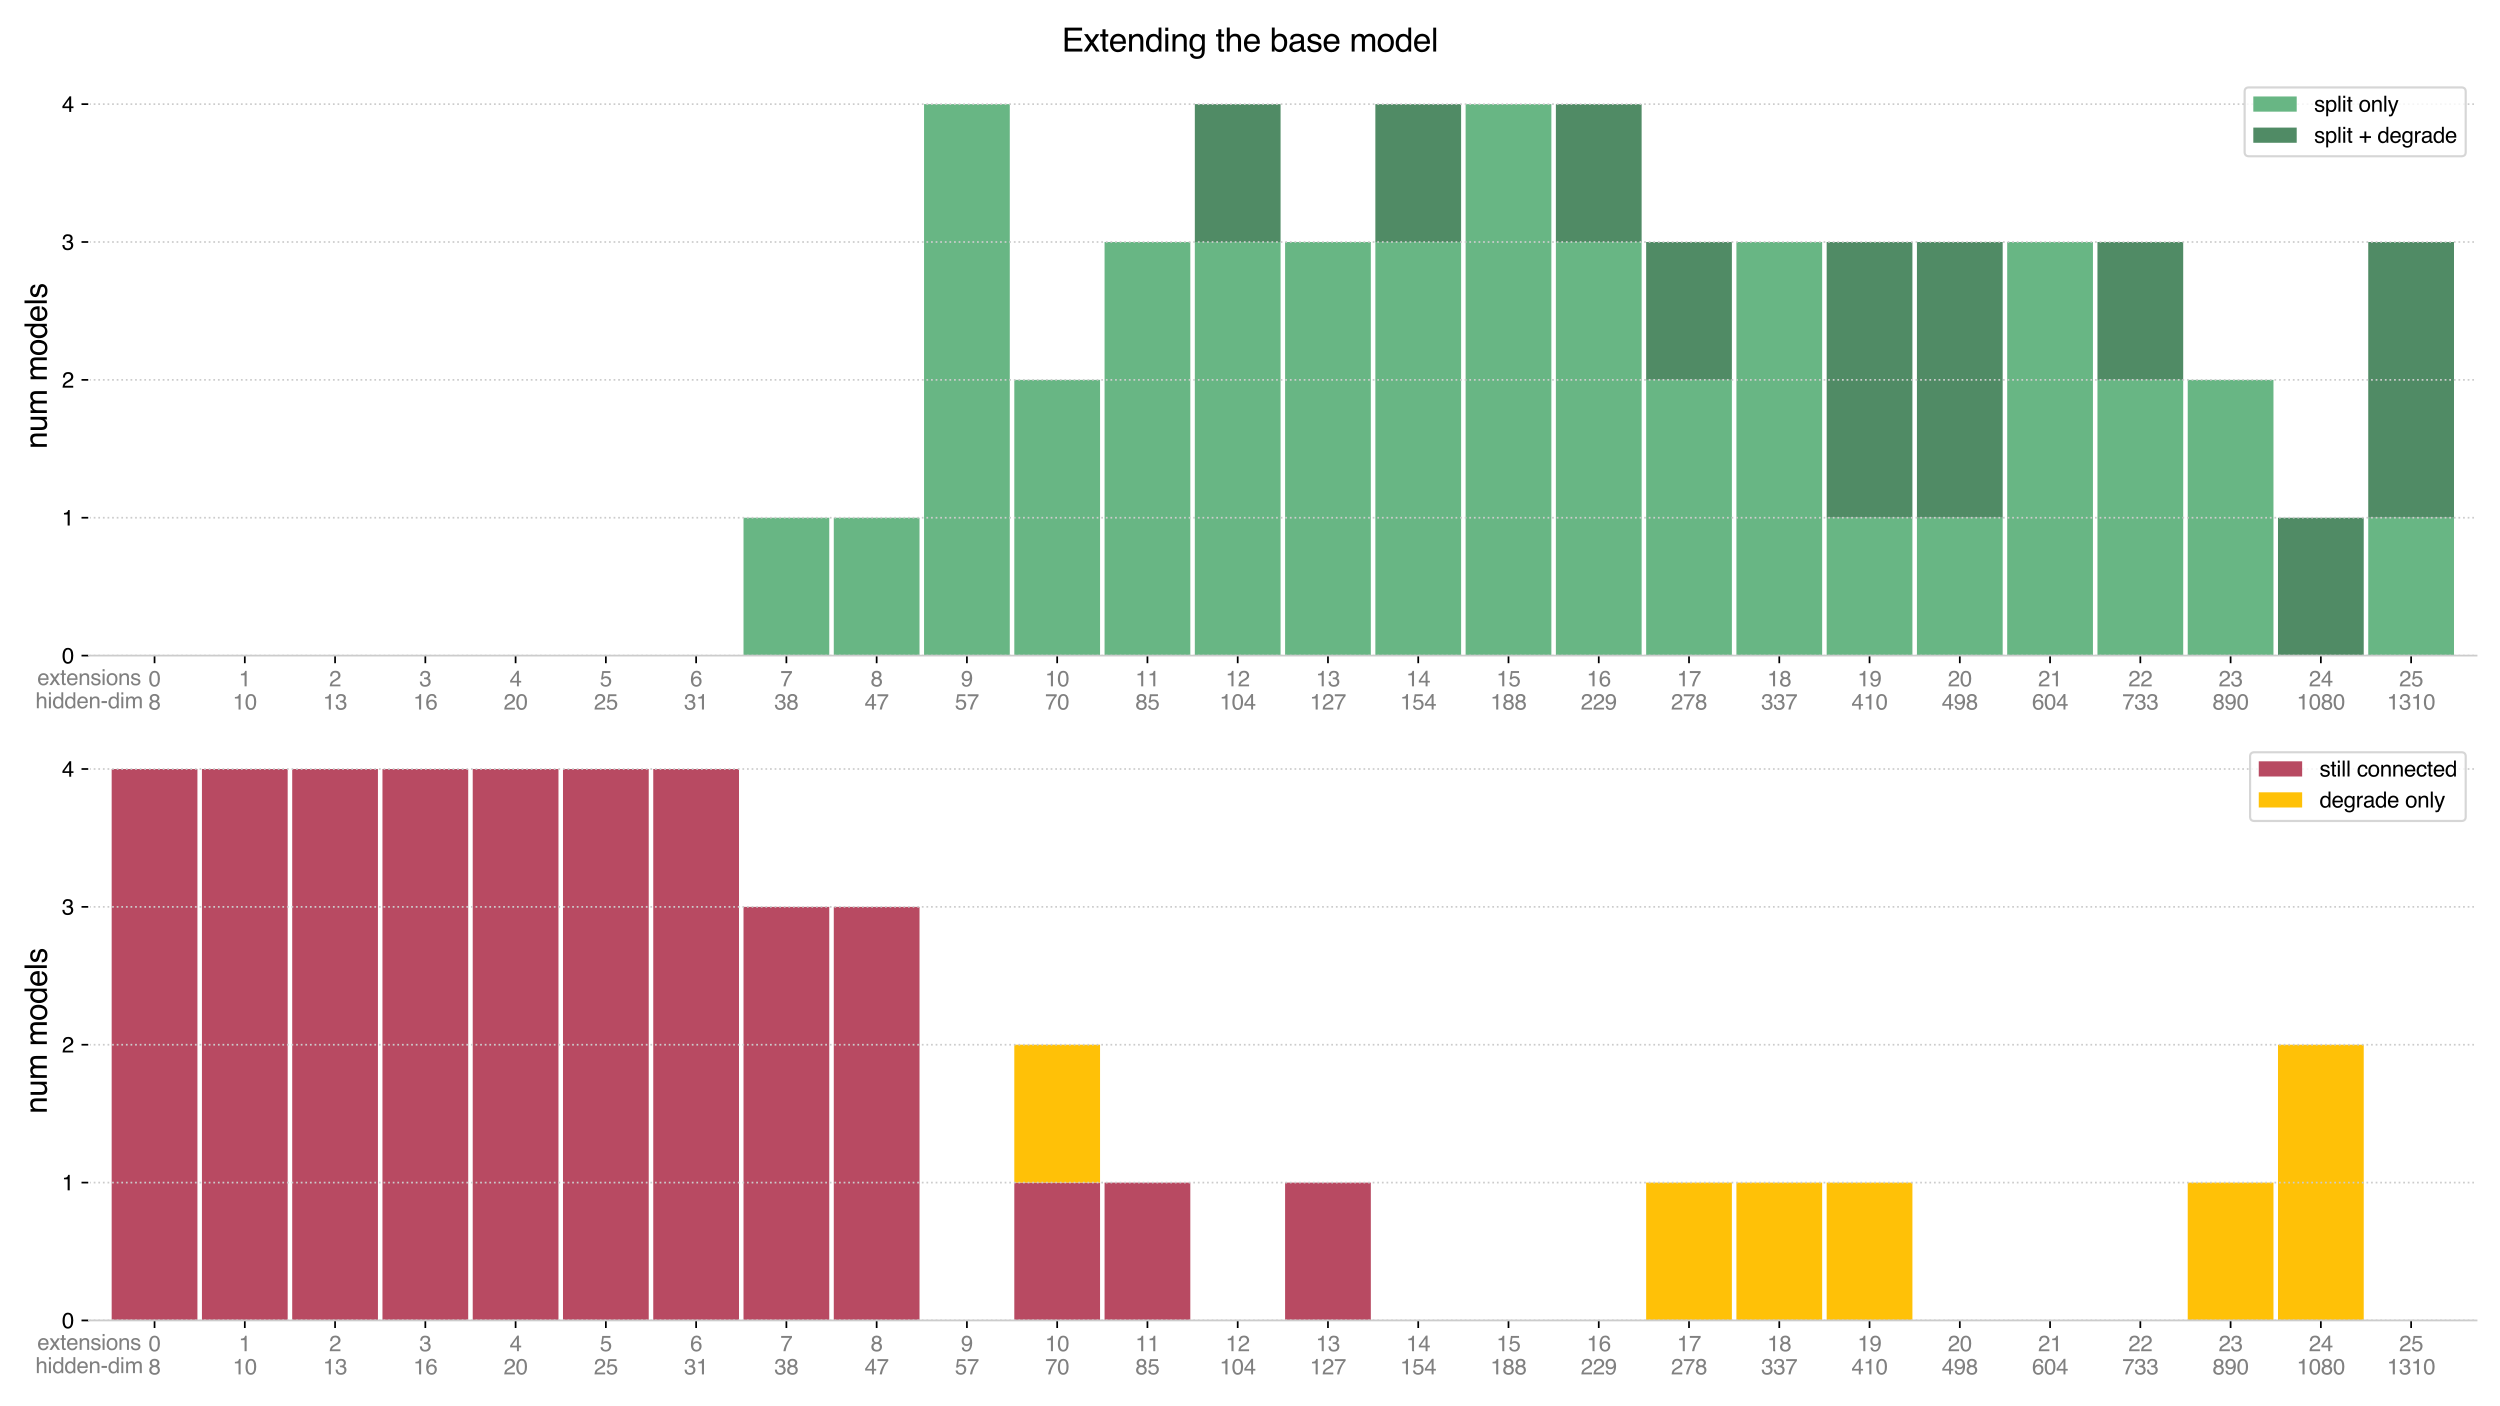 <?xml version="1.0" encoding="utf-8" standalone="no"?>
<!DOCTYPE svg PUBLIC "-//W3C//DTD SVG 1.1//EN"
  "http://www.w3.org/Graphics/SVG/1.1/DTD/svg11.dtd">
<svg xmlns:xlink="http://www.w3.org/1999/xlink" width="1152pt" height="648pt" viewBox="0 0 1152 648" xmlns="http://www.w3.org/2000/svg" version="1.1">
 <defs>
  <style type="text/css">*{stroke-linejoin: round; stroke-linecap: butt}</style>
 </defs>
 <g id="figure_1">
  <g id="patch_1">
   <path d="M 0 648 
L 1152 648 
L 1152 0 
L 0 0 
z
" style="fill: #ffffff"/>
  </g>
  <g id="axes_1">
   <g id="patch_2">
    <path d="M 41.06 302.096 
L 1141.2 302.096 
L 1141.2 35.28 
L 41.06 35.28 
z
" style="fill: #ffffff"/>
   </g>
   <g id="patch_3">
    <path d="M 51.458 302.096 
L 90.972 302.096 
L 90.972 302.096 
L 51.458 302.096 
z
" clip-path="url(#p761932b702)" style="fill: #68b684"/>
   </g>
   <g id="patch_4">
    <path d="M 93.051 302.096 
L 132.565 302.096 
L 132.565 302.096 
L 93.051 302.096 
z
" clip-path="url(#p761932b702)" style="fill: #68b684"/>
   </g>
   <g id="patch_5">
    <path d="M 134.645 302.096 
L 174.158 302.096 
L 174.158 302.096 
L 134.645 302.096 
z
" clip-path="url(#p761932b702)" style="fill: #68b684"/>
   </g>
   <g id="patch_6">
    <path d="M 176.238 302.096 
L 215.751 302.096 
L 215.751 302.096 
L 176.238 302.096 
z
" clip-path="url(#p761932b702)" style="fill: #68b684"/>
   </g>
   <g id="patch_7">
    <path d="M 217.831 302.096 
L 257.345 302.096 
L 257.345 302.096 
L 217.831 302.096 
z
" clip-path="url(#p761932b702)" style="fill: #68b684"/>
   </g>
   <g id="patch_8">
    <path d="M 259.424 302.096 
L 298.938 302.096 
L 298.938 302.096 
L 259.424 302.096 
z
" clip-path="url(#p761932b702)" style="fill: #68b684"/>
   </g>
   <g id="patch_9">
    <path d="M 301.017 302.096 
L 340.531 302.096 
L 340.531 302.096 
L 301.017 302.096 
z
" clip-path="url(#p761932b702)" style="fill: #68b684"/>
   </g>
   <g id="patch_10">
    <path d="M 342.611 302.096 
L 382.124 302.096 
L 382.124 238.568 
L 342.611 238.568 
z
" clip-path="url(#p761932b702)" style="fill: #68b684"/>
   </g>
   <g id="patch_11">
    <path d="M 384.204 302.096 
L 423.717 302.096 
L 423.717 238.568 
L 384.204 238.568 
z
" clip-path="url(#p761932b702)" style="fill: #68b684"/>
   </g>
   <g id="patch_12">
    <path d="M 425.797 302.096 
L 465.311 302.096 
L 465.311 47.986 
L 425.797 47.986 
z
" clip-path="url(#p761932b702)" style="fill: #68b684"/>
   </g>
   <g id="patch_13">
    <path d="M 467.39 302.096 
L 506.904 302.096 
L 506.904 175.041 
L 467.39 175.041 
z
" clip-path="url(#p761932b702)" style="fill: #68b684"/>
   </g>
   <g id="patch_14">
    <path d="M 508.983 302.096 
L 548.497 302.096 
L 548.497 111.513 
L 508.983 111.513 
z
" clip-path="url(#p761932b702)" style="fill: #68b684"/>
   </g>
   <g id="patch_15">
    <path d="M 550.577 302.096 
L 590.09 302.096 
L 590.09 111.513 
L 550.577 111.513 
z
" clip-path="url(#p761932b702)" style="fill: #68b684"/>
   </g>
   <g id="patch_16">
    <path d="M 592.17 302.096 
L 631.683 302.096 
L 631.683 111.513 
L 592.17 111.513 
z
" clip-path="url(#p761932b702)" style="fill: #68b684"/>
   </g>
   <g id="patch_17">
    <path d="M 633.763 302.096 
L 673.277 302.096 
L 673.277 111.513 
L 633.763 111.513 
z
" clip-path="url(#p761932b702)" style="fill: #68b684"/>
   </g>
   <g id="patch_18">
    <path d="M 675.356 302.096 
L 714.87 302.096 
L 714.87 47.986 
L 675.356 47.986 
z
" clip-path="url(#p761932b702)" style="fill: #68b684"/>
   </g>
   <g id="patch_19">
    <path d="M 716.949 302.096 
L 756.463 302.096 
L 756.463 111.513 
L 716.949 111.513 
z
" clip-path="url(#p761932b702)" style="fill: #68b684"/>
   </g>
   <g id="patch_20">
    <path d="M 758.543 302.096 
L 798.056 302.096 
L 798.056 175.041 
L 758.543 175.041 
z
" clip-path="url(#p761932b702)" style="fill: #68b684"/>
   </g>
   <g id="patch_21">
    <path d="M 800.136 302.096 
L 839.649 302.096 
L 839.649 111.513 
L 800.136 111.513 
z
" clip-path="url(#p761932b702)" style="fill: #68b684"/>
   </g>
   <g id="patch_22">
    <path d="M 841.729 302.096 
L 881.243 302.096 
L 881.243 238.568 
L 841.729 238.568 
z
" clip-path="url(#p761932b702)" style="fill: #68b684"/>
   </g>
   <g id="patch_23">
    <path d="M 883.322 302.096 
L 922.836 302.096 
L 922.836 238.568 
L 883.322 238.568 
z
" clip-path="url(#p761932b702)" style="fill: #68b684"/>
   </g>
   <g id="patch_24">
    <path d="M 924.915 302.096 
L 964.429 302.096 
L 964.429 111.513 
L 924.915 111.513 
z
" clip-path="url(#p761932b702)" style="fill: #68b684"/>
   </g>
   <g id="patch_25">
    <path d="M 966.509 302.096 
L 1006.022 302.096 
L 1006.022 175.041 
L 966.509 175.041 
z
" clip-path="url(#p761932b702)" style="fill: #68b684"/>
   </g>
   <g id="patch_26">
    <path d="M 1008.102 302.096 
L 1047.615 302.096 
L 1047.615 175.041 
L 1008.102 175.041 
z
" clip-path="url(#p761932b702)" style="fill: #68b684"/>
   </g>
   <g id="patch_27">
    <path d="M 1049.695 302.096 
L 1089.209 302.096 
L 1089.209 302.096 
L 1049.695 302.096 
z
" clip-path="url(#p761932b702)" style="fill: #68b684"/>
   </g>
   <g id="patch_28">
    <path d="M 1091.288 302.096 
L 1130.802 302.096 
L 1130.802 238.568 
L 1091.288 238.568 
z
" clip-path="url(#p761932b702)" style="fill: #68b684"/>
   </g>
   <g id="patch_29">
    <path d="M 51.458 302.096 
L 90.972 302.096 
L 90.972 302.096 
L 51.458 302.096 
z
" clip-path="url(#p761932b702)" style="fill: #508b65"/>
   </g>
   <g id="patch_30">
    <path d="M 93.051 302.096 
L 132.565 302.096 
L 132.565 302.096 
L 93.051 302.096 
z
" clip-path="url(#p761932b702)" style="fill: #508b65"/>
   </g>
   <g id="patch_31">
    <path d="M 134.645 302.096 
L 174.158 302.096 
L 174.158 302.096 
L 134.645 302.096 
z
" clip-path="url(#p761932b702)" style="fill: #508b65"/>
   </g>
   <g id="patch_32">
    <path d="M 176.238 302.096 
L 215.751 302.096 
L 215.751 302.096 
L 176.238 302.096 
z
" clip-path="url(#p761932b702)" style="fill: #508b65"/>
   </g>
   <g id="patch_33">
    <path d="M 217.831 302.096 
L 257.345 302.096 
L 257.345 302.096 
L 217.831 302.096 
z
" clip-path="url(#p761932b702)" style="fill: #508b65"/>
   </g>
   <g id="patch_34">
    <path d="M 259.424 302.096 
L 298.938 302.096 
L 298.938 302.096 
L 259.424 302.096 
z
" clip-path="url(#p761932b702)" style="fill: #508b65"/>
   </g>
   <g id="patch_35">
    <path d="M 301.017 302.096 
L 340.531 302.096 
L 340.531 302.096 
L 301.017 302.096 
z
" clip-path="url(#p761932b702)" style="fill: #508b65"/>
   </g>
   <g id="patch_36">
    <path d="M 342.611 302.096 
L 382.124 302.096 
L 382.124 302.096 
L 342.611 302.096 
z
" clip-path="url(#p761932b702)" style="fill: #508b65"/>
   </g>
   <g id="patch_37">
    <path d="M 384.204 302.096 
L 423.717 302.096 
L 423.717 302.096 
L 384.204 302.096 
z
" clip-path="url(#p761932b702)" style="fill: #508b65"/>
   </g>
   <g id="patch_38">
    <path d="M 425.797 302.096 
L 465.311 302.096 
L 465.311 302.096 
L 425.797 302.096 
z
" clip-path="url(#p761932b702)" style="fill: #508b65"/>
   </g>
   <g id="patch_39">
    <path d="M 467.39 302.096 
L 506.904 302.096 
L 506.904 302.096 
L 467.39 302.096 
z
" clip-path="url(#p761932b702)" style="fill: #508b65"/>
   </g>
   <g id="patch_40">
    <path d="M 508.983 302.096 
L 548.497 302.096 
L 548.497 302.096 
L 508.983 302.096 
z
" clip-path="url(#p761932b702)" style="fill: #508b65"/>
   </g>
   <g id="patch_41">
    <path d="M 550.577 111.513 
L 590.09 111.513 
L 590.09 47.986 
L 550.577 47.986 
z
" clip-path="url(#p761932b702)" style="fill: #508b65"/>
   </g>
   <g id="patch_42">
    <path d="M 592.17 302.096 
L 631.683 302.096 
L 631.683 302.096 
L 592.17 302.096 
z
" clip-path="url(#p761932b702)" style="fill: #508b65"/>
   </g>
   <g id="patch_43">
    <path d="M 633.763 111.513 
L 673.277 111.513 
L 673.277 47.986 
L 633.763 47.986 
z
" clip-path="url(#p761932b702)" style="fill: #508b65"/>
   </g>
   <g id="patch_44">
    <path d="M 675.356 302.096 
L 714.87 302.096 
L 714.87 302.096 
L 675.356 302.096 
z
" clip-path="url(#p761932b702)" style="fill: #508b65"/>
   </g>
   <g id="patch_45">
    <path d="M 716.949 111.513 
L 756.463 111.513 
L 756.463 47.986 
L 716.949 47.986 
z
" clip-path="url(#p761932b702)" style="fill: #508b65"/>
   </g>
   <g id="patch_46">
    <path d="M 758.543 175.041 
L 798.056 175.041 
L 798.056 111.513 
L 758.543 111.513 
z
" clip-path="url(#p761932b702)" style="fill: #508b65"/>
   </g>
   <g id="patch_47">
    <path d="M 800.136 302.096 
L 839.649 302.096 
L 839.649 302.096 
L 800.136 302.096 
z
" clip-path="url(#p761932b702)" style="fill: #508b65"/>
   </g>
   <g id="patch_48">
    <path d="M 841.729 238.568 
L 881.243 238.568 
L 881.243 111.513 
L 841.729 111.513 
z
" clip-path="url(#p761932b702)" style="fill: #508b65"/>
   </g>
   <g id="patch_49">
    <path d="M 883.322 238.568 
L 922.836 238.568 
L 922.836 111.513 
L 883.322 111.513 
z
" clip-path="url(#p761932b702)" style="fill: #508b65"/>
   </g>
   <g id="patch_50">
    <path d="M 924.915 302.096 
L 964.429 302.096 
L 964.429 302.096 
L 924.915 302.096 
z
" clip-path="url(#p761932b702)" style="fill: #508b65"/>
   </g>
   <g id="patch_51">
    <path d="M 966.509 175.041 
L 1006.022 175.041 
L 1006.022 111.513 
L 966.509 111.513 
z
" clip-path="url(#p761932b702)" style="fill: #508b65"/>
   </g>
   <g id="patch_52">
    <path d="M 1008.102 302.096 
L 1047.615 302.096 
L 1047.615 302.096 
L 1008.102 302.096 
z
" clip-path="url(#p761932b702)" style="fill: #508b65"/>
   </g>
   <g id="patch_53">
    <path d="M 1049.695 302.096 
L 1089.209 302.096 
L 1089.209 238.568 
L 1049.695 238.568 
z
" clip-path="url(#p761932b702)" style="fill: #508b65"/>
   </g>
   <g id="patch_54">
    <path d="M 1091.288 238.568 
L 1130.802 238.568 
L 1130.802 111.513 
L 1091.288 111.513 
z
" clip-path="url(#p761932b702)" style="fill: #508b65"/>
   </g>
   <g id="matplotlib.axis_1">
    <g id="xtick_1">
     <g id="line2d_1">
      <defs>
       <path id="m787cb515a2" d="M 0 0 
L 0 3.5 
" style="stroke: #000000; stroke-width: 0.8"/>
      </defs>
      <g>
       <use xlink:href="#m787cb515a2" x="71.215" y="302.096" style="stroke: #000000; stroke-width: 0.8"/>
      </g>
     </g>
     <g id="text_1">
      <!-- 0 -->
      <g style="fill: #808080" transform="translate(68.435 316.269) scale(0.1 -0.1)">
       <defs>
        <path id="Helvetica-30" d="M 1731 4475 
Q 2600 4475 2988 3759 
Q 3288 3206 3288 2244 
Q 3288 1331 3016 734 
Q 2622 -122 1728 -122 
Q 922 -122 528 578 
Q 200 1163 200 2147 
Q 200 2909 397 3456 
Q 766 4475 1731 4475 
z
M 1725 391 
Q 2163 391 2422 778 
Q 2681 1166 2681 2222 
Q 2681 2984 2493 3476 
Q 2306 3969 1766 3969 
Q 1269 3969 1039 3501 
Q 809 3034 809 2125 
Q 809 1441 956 1025 
Q 1181 391 1725 391 
z
" transform="scale(0.016)"/>
       </defs>
       <use xlink:href="#Helvetica-30"/>
      </g>
      <!-- 8 -->
      <g style="fill: #808080" transform="translate(68.435 326.962) scale(0.1 -0.1)">
       <defs>
        <path id="Helvetica-38" d="M 1741 2600 
Q 2113 2600 2322 2808 
Q 2531 3016 2531 3303 
Q 2531 3553 2331 3762 
Q 2131 3972 1722 3972 
Q 1316 3972 1134 3762 
Q 953 3553 953 3272 
Q 953 2956 1187 2778 
Q 1422 2600 1741 2600 
z
M 1775 384 
Q 2166 384 2423 595 
Q 2681 806 2681 1225 
Q 2681 1659 2415 1884 
Q 2150 2109 1734 2109 
Q 1331 2109 1076 1879 
Q 822 1650 822 1244 
Q 822 894 1055 639 
Q 1288 384 1775 384 
z
M 975 2384 
Q 741 2484 609 2619 
Q 363 2869 363 3269 
Q 363 3769 725 4128 
Q 1088 4488 1753 4488 
Q 2397 4488 2762 4148 
Q 3128 3809 3128 3356 
Q 3128 2938 2916 2678 
Q 2797 2531 2547 2391 
Q 2825 2263 2984 2097 
Q 3281 1784 3281 1284 
Q 3281 694 2884 283 
Q 2488 -128 1763 -128 
Q 1109 -128 657 226 
Q 206 581 206 1256 
Q 206 1653 400 1942 
Q 594 2231 975 2384 
z
" transform="scale(0.016)"/>
       </defs>
       <use xlink:href="#Helvetica-38"/>
      </g>
     </g>
    </g>
    <g id="xtick_2">
     <g id="line2d_2">
      <g>
       <use xlink:href="#m787cb515a2" x="112.808" y="302.096" style="stroke: #000000; stroke-width: 0.8"/>
      </g>
     </g>
     <g id="text_2">
      <!-- 1 -->
      <g style="fill: #808080" transform="translate(110.028 316.269) scale(0.1 -0.1)">
       <defs>
        <path id="Helvetica-31" d="M 613 3169 
L 613 3600 
Q 1222 3659 1462 3798 
Q 1703 3938 1822 4456 
L 2266 4456 
L 2266 0 
L 1666 0 
L 1666 3169 
L 613 3169 
z
" transform="scale(0.016)"/>
       </defs>
       <use xlink:href="#Helvetica-31"/>
      </g>
      <!-- 10 -->
      <g style="fill: #808080" transform="translate(107.247 326.962) scale(0.1 -0.1)">
       <use xlink:href="#Helvetica-31"/>
       <use xlink:href="#Helvetica-30" x="55.615"/>
      </g>
     </g>
    </g>
    <g id="xtick_3">
     <g id="line2d_3">
      <g>
       <use xlink:href="#m787cb515a2" x="154.401" y="302.096" style="stroke: #000000; stroke-width: 0.8"/>
      </g>
     </g>
     <g id="text_3">
      <!-- 2 -->
      <g style="fill: #808080" transform="translate(151.621 316.269) scale(0.1 -0.1)">
       <defs>
        <path id="Helvetica-32" d="M 200 0 
Q 231 578 439 1006 
Q 647 1434 1250 1784 
L 1850 2131 
Q 2253 2366 2416 2531 
Q 2672 2791 2672 3125 
Q 2672 3516 2437 3745 
Q 2203 3975 1813 3975 
Q 1234 3975 1013 3538 
Q 894 3303 881 2888 
L 309 2888 
Q 319 3472 525 3841 
Q 891 4491 1816 4491 
Q 2584 4491 2939 4075 
Q 3294 3659 3294 3150 
Q 3294 2613 2916 2231 
Q 2697 2009 2131 1694 
L 1703 1456 
Q 1397 1288 1222 1134 
Q 909 863 828 531 
L 3272 531 
L 3272 0 
L 200 0 
z
" transform="scale(0.016)"/>
       </defs>
       <use xlink:href="#Helvetica-32"/>
      </g>
      <!-- 13 -->
      <g style="fill: #808080" transform="translate(148.841 326.962) scale(0.1 -0.1)">
       <defs>
        <path id="Helvetica-33" d="M 1663 -122 
Q 869 -122 511 314 
Q 153 750 153 1375 
L 741 1375 
Q 778 941 903 744 
Q 1122 391 1694 391 
Q 2138 391 2406 628 
Q 2675 866 2675 1241 
Q 2675 1703 2392 1887 
Q 2109 2072 1606 2072 
Q 1550 2072 1492 2070 
Q 1434 2069 1375 2066 
L 1375 2563 
Q 1463 2553 1522 2550 
Q 1581 2547 1650 2547 
Q 1966 2547 2169 2647 
Q 2525 2822 2525 3272 
Q 2525 3606 2287 3787 
Q 2050 3969 1734 3969 
Q 1172 3969 956 3594 
Q 838 3388 822 3006 
L 266 3006 
Q 266 3506 466 3856 
Q 809 4481 1675 4481 
Q 2359 4481 2734 4176 
Q 3109 3872 3109 3294 
Q 3109 2881 2888 2625 
Q 2750 2466 2531 2375 
Q 2884 2278 3082 2001 
Q 3281 1725 3281 1325 
Q 3281 684 2859 281 
Q 2438 -122 1663 -122 
z
" transform="scale(0.016)"/>
       </defs>
       <use xlink:href="#Helvetica-31"/>
       <use xlink:href="#Helvetica-33" x="55.615"/>
      </g>
     </g>
    </g>
    <g id="xtick_4">
     <g id="line2d_4">
      <g>
       <use xlink:href="#m787cb515a2" x="195.995" y="302.096" style="stroke: #000000; stroke-width: 0.8"/>
      </g>
     </g>
     <g id="text_4">
      <!-- 3 -->
      <g style="fill: #808080" transform="translate(193.214 316.269) scale(0.1 -0.1)">
       <use xlink:href="#Helvetica-33"/>
      </g>
      <!-- 16 -->
      <g style="fill: #808080" transform="translate(190.434 326.962) scale(0.1 -0.1)">
       <defs>
        <path id="Helvetica-36" d="M 1872 4494 
Q 2622 4494 2917 4105 
Q 3213 3716 3213 3303 
L 2656 3303 
Q 2606 3569 2497 3719 
Q 2294 4000 1881 4000 
Q 1409 4000 1131 3564 
Q 853 3128 822 2316 
Q 1016 2600 1309 2741 
Q 1578 2866 1909 2866 
Q 2472 2866 2890 2506 
Q 3309 2147 3309 1434 
Q 3309 825 2912 354 
Q 2516 -116 1781 -116 
Q 1153 -116 697 361 
Q 241 838 241 1966 
Q 241 2800 444 3381 
Q 834 4494 1872 4494 
z
M 1831 384 
Q 2275 384 2495 682 
Q 2716 981 2716 1388 
Q 2716 1731 2519 2042 
Q 2322 2353 1803 2353 
Q 1441 2353 1167 2112 
Q 894 1872 894 1388 
Q 894 963 1142 673 
Q 1391 384 1831 384 
z
" transform="scale(0.016)"/>
       </defs>
       <use xlink:href="#Helvetica-31"/>
       <use xlink:href="#Helvetica-36" x="55.615"/>
      </g>
     </g>
    </g>
    <g id="xtick_5">
     <g id="line2d_5">
      <g>
       <use xlink:href="#m787cb515a2" x="237.588" y="302.096" style="stroke: #000000; stroke-width: 0.8"/>
      </g>
     </g>
     <g id="text_5">
      <!-- 4 -->
      <g style="fill: #808080" transform="translate(234.807 316.269) scale(0.1 -0.1)">
       <defs>
        <path id="Helvetica-34" d="M 2116 1584 
L 2116 3613 
L 681 1584 
L 2116 1584 
z
M 2125 0 
L 2125 1094 
L 163 1094 
L 163 1644 
L 2213 4488 
L 2688 4488 
L 2688 1584 
L 3347 1584 
L 3347 1094 
L 2688 1094 
L 2688 0 
L 2125 0 
z
" transform="scale(0.016)"/>
       </defs>
       <use xlink:href="#Helvetica-34"/>
      </g>
      <!-- 20 -->
      <g style="fill: #808080" transform="translate(232.027 326.962) scale(0.1 -0.1)">
       <use xlink:href="#Helvetica-32"/>
       <use xlink:href="#Helvetica-30" x="55.615"/>
      </g>
     </g>
    </g>
    <g id="xtick_6">
     <g id="line2d_6">
      <g>
       <use xlink:href="#m787cb515a2" x="279.181" y="302.096" style="stroke: #000000; stroke-width: 0.8"/>
      </g>
     </g>
     <g id="text_6">
      <!-- 5 -->
      <g style="fill: #808080" transform="translate(276.401 316.269) scale(0.1 -0.1)">
       <defs>
        <path id="Helvetica-35" d="M 791 1141 
Q 847 659 1238 475 
Q 1438 381 1700 381 
Q 2200 381 2440 700 
Q 2681 1019 2681 1406 
Q 2681 1875 2395 2131 
Q 2109 2388 1709 2388 
Q 1419 2388 1211 2275 
Q 1003 2163 856 1963 
L 369 1991 
L 709 4400 
L 3034 4400 
L 3034 3856 
L 1131 3856 
L 941 2613 
Q 1097 2731 1238 2791 
Q 1488 2894 1816 2894 
Q 2431 2894 2859 2497 
Q 3288 2100 3288 1491 
Q 3288 856 2895 371 
Q 2503 -113 1644 -113 
Q 1097 -113 676 195 
Q 256 503 206 1141 
L 791 1141 
z
" transform="scale(0.016)"/>
       </defs>
       <use xlink:href="#Helvetica-35"/>
      </g>
      <!-- 25 -->
      <g style="fill: #808080" transform="translate(273.62 326.962) scale(0.1 -0.1)">
       <use xlink:href="#Helvetica-32"/>
       <use xlink:href="#Helvetica-35" x="55.615"/>
      </g>
     </g>
    </g>
    <g id="xtick_7">
     <g id="line2d_7">
      <g>
       <use xlink:href="#m787cb515a2" x="320.774" y="302.096" style="stroke: #000000; stroke-width: 0.8"/>
      </g>
     </g>
     <g id="text_7">
      <!-- 6 -->
      <g style="fill: #808080" transform="translate(317.994 316.269) scale(0.1 -0.1)">
       <use xlink:href="#Helvetica-36"/>
      </g>
      <!-- 31 -->
      <g style="fill: #808080" transform="translate(315.213 326.962) scale(0.1 -0.1)">
       <use xlink:href="#Helvetica-33"/>
       <use xlink:href="#Helvetica-31" x="55.615"/>
      </g>
     </g>
    </g>
    <g id="xtick_8">
     <g id="line2d_8">
      <g>
       <use xlink:href="#m787cb515a2" x="362.367" y="302.096" style="stroke: #000000; stroke-width: 0.8"/>
      </g>
     </g>
     <g id="text_8">
      <!-- 7 -->
      <g style="fill: #808080" transform="translate(359.587 316.269) scale(0.1 -0.1)">
       <defs>
        <path id="Helvetica-37" d="M 3347 4400 
L 3347 3909 
Q 3131 3700 2773 3181 
Q 2416 2663 2141 2063 
Q 1869 1478 1728 997 
Q 1638 688 1494 0 
L 872 0 
Q 1084 1281 1809 2550 
Q 2238 3294 2709 3834 
L 234 3834 
L 234 4400 
L 3347 4400 
z
" transform="scale(0.016)"/>
       </defs>
       <use xlink:href="#Helvetica-37"/>
      </g>
      <!-- 38 -->
      <g style="fill: #808080" transform="translate(356.806 326.962) scale(0.1 -0.1)">
       <use xlink:href="#Helvetica-33"/>
       <use xlink:href="#Helvetica-38" x="55.615"/>
      </g>
     </g>
    </g>
    <g id="xtick_9">
     <g id="line2d_9">
      <g>
       <use xlink:href="#m787cb515a2" x="403.961" y="302.096" style="stroke: #000000; stroke-width: 0.8"/>
      </g>
     </g>
     <g id="text_9">
      <!-- 8 -->
      <g style="fill: #808080" transform="translate(401.18 316.269) scale(0.1 -0.1)">
       <use xlink:href="#Helvetica-38"/>
      </g>
      <!-- 47 -->
      <g style="fill: #808080" transform="translate(398.4 326.962) scale(0.1 -0.1)">
       <use xlink:href="#Helvetica-34"/>
       <use xlink:href="#Helvetica-37" x="55.615"/>
      </g>
     </g>
    </g>
    <g id="xtick_10">
     <g id="line2d_10">
      <g>
       <use xlink:href="#m787cb515a2" x="445.554" y="302.096" style="stroke: #000000; stroke-width: 0.8"/>
      </g>
     </g>
     <g id="text_10">
      <!-- 9 -->
      <g style="fill: #808080" transform="translate(442.773 316.269) scale(0.1 -0.1)">
       <defs>
        <path id="Helvetica-39" d="M 850 1081 
Q 875 616 1209 438 
Q 1381 344 1597 344 
Q 2000 344 2284 680 
Q 2569 1016 2688 2044 
Q 2500 1747 2223 1626 
Q 1947 1506 1628 1506 
Q 981 1506 604 1909 
Q 228 2313 228 2947 
Q 228 3556 600 4018 
Q 972 4481 1697 4481 
Q 2675 4481 3047 3600 
Q 3253 3116 3253 2388 
Q 3253 1566 3006 931 
Q 2597 -125 1619 -125 
Q 963 -125 622 219 
Q 281 563 281 1081 
L 850 1081 
z
M 1703 2000 
Q 2038 2000 2314 2220 
Q 2591 2441 2591 2991 
Q 2591 3484 2342 3726 
Q 2094 3969 1709 3969 
Q 1297 3969 1055 3692 
Q 813 3416 813 2953 
Q 813 2516 1025 2258 
Q 1238 2000 1703 2000 
z
" transform="scale(0.016)"/>
       </defs>
       <use xlink:href="#Helvetica-39"/>
      </g>
      <!-- 57 -->
      <g style="fill: #808080" transform="translate(439.993 326.962) scale(0.1 -0.1)">
       <use xlink:href="#Helvetica-35"/>
       <use xlink:href="#Helvetica-37" x="55.615"/>
      </g>
     </g>
    </g>
    <g id="xtick_11">
     <g id="line2d_11">
      <g>
       <use xlink:href="#m787cb515a2" x="487.147" y="302.096" style="stroke: #000000; stroke-width: 0.8"/>
      </g>
     </g>
     <g id="text_11">
      <!-- 10 -->
      <g style="fill: #808080" transform="translate(481.586 316.269) scale(0.1 -0.1)">
       <use xlink:href="#Helvetica-31"/>
       <use xlink:href="#Helvetica-30" x="55.615"/>
      </g>
      <!-- 70 -->
      <g style="fill: #808080" transform="translate(481.586 326.962) scale(0.1 -0.1)">
       <use xlink:href="#Helvetica-37"/>
       <use xlink:href="#Helvetica-30" x="55.615"/>
      </g>
     </g>
    </g>
    <g id="xtick_12">
     <g id="line2d_12">
      <g>
       <use xlink:href="#m787cb515a2" x="528.74" y="302.096" style="stroke: #000000; stroke-width: 0.8"/>
      </g>
     </g>
     <g id="text_12">
      <!-- 11 -->
      <g style="fill: #808080" transform="translate(523.179 316.269) scale(0.1 -0.1)">
       <use xlink:href="#Helvetica-31"/>
       <use xlink:href="#Helvetica-31" x="55.615"/>
      </g>
      <!-- 85 -->
      <g style="fill: #808080" transform="translate(523.179 326.962) scale(0.1 -0.1)">
       <use xlink:href="#Helvetica-38"/>
       <use xlink:href="#Helvetica-35" x="55.615"/>
      </g>
     </g>
    </g>
    <g id="xtick_13">
     <g id="line2d_13">
      <g>
       <use xlink:href="#m787cb515a2" x="570.333" y="302.096" style="stroke: #000000; stroke-width: 0.8"/>
      </g>
     </g>
     <g id="text_13">
      <!-- 12 -->
      <g style="fill: #808080" transform="translate(564.772 316.269) scale(0.1 -0.1)">
       <use xlink:href="#Helvetica-31"/>
       <use xlink:href="#Helvetica-32" x="55.615"/>
      </g>
      <!-- 104 -->
      <g style="fill: #808080" transform="translate(561.992 326.962) scale(0.1 -0.1)">
       <use xlink:href="#Helvetica-31"/>
       <use xlink:href="#Helvetica-30" x="55.615"/>
       <use xlink:href="#Helvetica-34" x="111.23"/>
      </g>
     </g>
    </g>
    <g id="xtick_14">
     <g id="line2d_14">
      <g>
       <use xlink:href="#m787cb515a2" x="611.927" y="302.096" style="stroke: #000000; stroke-width: 0.8"/>
      </g>
     </g>
     <g id="text_14">
      <!-- 13 -->
      <g style="fill: #808080" transform="translate(606.366 316.269) scale(0.1 -0.1)">
       <use xlink:href="#Helvetica-31"/>
       <use xlink:href="#Helvetica-33" x="55.615"/>
      </g>
      <!-- 127 -->
      <g style="fill: #808080" transform="translate(603.585 326.962) scale(0.1 -0.1)">
       <use xlink:href="#Helvetica-31"/>
       <use xlink:href="#Helvetica-32" x="55.615"/>
       <use xlink:href="#Helvetica-37" x="111.23"/>
      </g>
     </g>
    </g>
    <g id="xtick_15">
     <g id="line2d_15">
      <g>
       <use xlink:href="#m787cb515a2" x="653.52" y="302.096" style="stroke: #000000; stroke-width: 0.8"/>
      </g>
     </g>
     <g id="text_15">
      <!-- 14 -->
      <g style="fill: #808080" transform="translate(647.959 316.269) scale(0.1 -0.1)">
       <use xlink:href="#Helvetica-31"/>
       <use xlink:href="#Helvetica-34" x="55.615"/>
      </g>
      <!-- 154 -->
      <g style="fill: #808080" transform="translate(645.178 326.962) scale(0.1 -0.1)">
       <use xlink:href="#Helvetica-31"/>
       <use xlink:href="#Helvetica-35" x="55.615"/>
       <use xlink:href="#Helvetica-34" x="111.23"/>
      </g>
     </g>
    </g>
    <g id="xtick_16">
     <g id="line2d_16">
      <g>
       <use xlink:href="#m787cb515a2" x="695.113" y="302.096" style="stroke: #000000; stroke-width: 0.8"/>
      </g>
     </g>
     <g id="text_16">
      <!-- 15 -->
      <g style="fill: #808080" transform="translate(689.552 316.269) scale(0.1 -0.1)">
       <use xlink:href="#Helvetica-31"/>
       <use xlink:href="#Helvetica-35" x="55.615"/>
      </g>
      <!-- 188 -->
      <g style="fill: #808080" transform="translate(686.772 326.962) scale(0.1 -0.1)">
       <use xlink:href="#Helvetica-31"/>
       <use xlink:href="#Helvetica-38" x="55.615"/>
       <use xlink:href="#Helvetica-38" x="111.23"/>
      </g>
     </g>
    </g>
    <g id="xtick_17">
     <g id="line2d_17">
      <g>
       <use xlink:href="#m787cb515a2" x="736.706" y="302.096" style="stroke: #000000; stroke-width: 0.8"/>
      </g>
     </g>
     <g id="text_17">
      <!-- 16 -->
      <g style="fill: #808080" transform="translate(731.145 316.269) scale(0.1 -0.1)">
       <use xlink:href="#Helvetica-31"/>
       <use xlink:href="#Helvetica-36" x="55.615"/>
      </g>
      <!-- 229 -->
      <g style="fill: #808080" transform="translate(728.365 326.962) scale(0.1 -0.1)">
       <use xlink:href="#Helvetica-32"/>
       <use xlink:href="#Helvetica-32" x="55.615"/>
       <use xlink:href="#Helvetica-39" x="111.23"/>
      </g>
     </g>
    </g>
    <g id="xtick_18">
     <g id="line2d_18">
      <g>
       <use xlink:href="#m787cb515a2" x="778.299" y="302.096" style="stroke: #000000; stroke-width: 0.8"/>
      </g>
     </g>
     <g id="text_18">
      <!-- 17 -->
      <g style="fill: #808080" transform="translate(772.738 316.269) scale(0.1 -0.1)">
       <use xlink:href="#Helvetica-31"/>
       <use xlink:href="#Helvetica-37" x="55.615"/>
      </g>
      <!-- 278 -->
      <g style="fill: #808080" transform="translate(769.958 326.962) scale(0.1 -0.1)">
       <use xlink:href="#Helvetica-32"/>
       <use xlink:href="#Helvetica-37" x="55.615"/>
       <use xlink:href="#Helvetica-38" x="111.23"/>
      </g>
     </g>
    </g>
    <g id="xtick_19">
     <g id="line2d_19">
      <g>
       <use xlink:href="#m787cb515a2" x="819.893" y="302.096" style="stroke: #000000; stroke-width: 0.8"/>
      </g>
     </g>
     <g id="text_19">
      <!-- 18 -->
      <g style="fill: #808080" transform="translate(814.332 316.269) scale(0.1 -0.1)">
       <use xlink:href="#Helvetica-31"/>
       <use xlink:href="#Helvetica-38" x="55.615"/>
      </g>
      <!-- 337 -->
      <g style="fill: #808080" transform="translate(811.551 326.962) scale(0.1 -0.1)">
       <use xlink:href="#Helvetica-33"/>
       <use xlink:href="#Helvetica-33" x="55.615"/>
       <use xlink:href="#Helvetica-37" x="111.23"/>
      </g>
     </g>
    </g>
    <g id="xtick_20">
     <g id="line2d_20">
      <g>
       <use xlink:href="#m787cb515a2" x="861.486" y="302.096" style="stroke: #000000; stroke-width: 0.8"/>
      </g>
     </g>
     <g id="text_20">
      <!-- 19 -->
      <g style="fill: #808080" transform="translate(855.925 316.269) scale(0.1 -0.1)">
       <use xlink:href="#Helvetica-31"/>
       <use xlink:href="#Helvetica-39" x="55.615"/>
      </g>
      <!-- 410 -->
      <g style="fill: #808080" transform="translate(853.144 326.962) scale(0.1 -0.1)">
       <use xlink:href="#Helvetica-34"/>
       <use xlink:href="#Helvetica-31" x="55.615"/>
       <use xlink:href="#Helvetica-30" x="111.23"/>
      </g>
     </g>
    </g>
    <g id="xtick_21">
     <g id="line2d_21">
      <g>
       <use xlink:href="#m787cb515a2" x="903.079" y="302.096" style="stroke: #000000; stroke-width: 0.8"/>
      </g>
     </g>
     <g id="text_21">
      <!-- 20 -->
      <g style="fill: #808080" transform="translate(897.518 316.269) scale(0.1 -0.1)">
       <use xlink:href="#Helvetica-32"/>
       <use xlink:href="#Helvetica-30" x="55.615"/>
      </g>
      <!-- 498 -->
      <g style="fill: #808080" transform="translate(894.738 326.962) scale(0.1 -0.1)">
       <use xlink:href="#Helvetica-34"/>
       <use xlink:href="#Helvetica-39" x="55.615"/>
       <use xlink:href="#Helvetica-38" x="111.23"/>
      </g>
     </g>
    </g>
    <g id="xtick_22">
     <g id="line2d_22">
      <g>
       <use xlink:href="#m787cb515a2" x="944.672" y="302.096" style="stroke: #000000; stroke-width: 0.8"/>
      </g>
     </g>
     <g id="text_22">
      <!-- 21 -->
      <g style="fill: #808080" transform="translate(939.111 316.269) scale(0.1 -0.1)">
       <use xlink:href="#Helvetica-32"/>
       <use xlink:href="#Helvetica-31" x="55.615"/>
      </g>
      <!-- 604 -->
      <g style="fill: #808080" transform="translate(936.331 326.962) scale(0.1 -0.1)">
       <use xlink:href="#Helvetica-36"/>
       <use xlink:href="#Helvetica-30" x="55.615"/>
       <use xlink:href="#Helvetica-34" x="111.23"/>
      </g>
     </g>
    </g>
    <g id="xtick_23">
     <g id="line2d_23">
      <g>
       <use xlink:href="#m787cb515a2" x="986.265" y="302.096" style="stroke: #000000; stroke-width: 0.8"/>
      </g>
     </g>
     <g id="text_23">
      <!-- 22 -->
      <g style="fill: #808080" transform="translate(980.704 316.269) scale(0.1 -0.1)">
       <use xlink:href="#Helvetica-32"/>
       <use xlink:href="#Helvetica-32" x="55.615"/>
      </g>
      <!-- 733 -->
      <g style="fill: #808080" transform="translate(977.924 326.962) scale(0.1 -0.1)">
       <use xlink:href="#Helvetica-37"/>
       <use xlink:href="#Helvetica-33" x="55.615"/>
       <use xlink:href="#Helvetica-33" x="111.23"/>
      </g>
     </g>
    </g>
    <g id="xtick_24">
     <g id="line2d_24">
      <g>
       <use xlink:href="#m787cb515a2" x="1027.859" y="302.096" style="stroke: #000000; stroke-width: 0.8"/>
      </g>
     </g>
     <g id="text_24">
      <!-- 23 -->
      <g style="fill: #808080" transform="translate(1022.298 316.269) scale(0.1 -0.1)">
       <use xlink:href="#Helvetica-32"/>
       <use xlink:href="#Helvetica-33" x="55.615"/>
      </g>
      <!-- 890 -->
      <g style="fill: #808080" transform="translate(1019.517 326.962) scale(0.1 -0.1)">
       <use xlink:href="#Helvetica-38"/>
       <use xlink:href="#Helvetica-39" x="55.615"/>
       <use xlink:href="#Helvetica-30" x="111.23"/>
      </g>
     </g>
    </g>
    <g id="xtick_25">
     <g id="line2d_25">
      <g>
       <use xlink:href="#m787cb515a2" x="1069.452" y="302.096" style="stroke: #000000; stroke-width: 0.8"/>
      </g>
     </g>
     <g id="text_25">
      <!-- 24 -->
      <g style="fill: #808080" transform="translate(1063.891 316.269) scale(0.1 -0.1)">
       <use xlink:href="#Helvetica-32"/>
       <use xlink:href="#Helvetica-34" x="55.615"/>
      </g>
      <!-- 1080 -->
      <g style="fill: #808080" transform="translate(1058.33 326.962) scale(0.1 -0.1)">
       <use xlink:href="#Helvetica-31"/>
       <use xlink:href="#Helvetica-30" x="55.615"/>
       <use xlink:href="#Helvetica-38" x="111.23"/>
       <use xlink:href="#Helvetica-30" x="166.846"/>
      </g>
     </g>
    </g>
    <g id="xtick_26">
     <g id="line2d_26">
      <g>
       <use xlink:href="#m787cb515a2" x="1111.045" y="302.096" style="stroke: #000000; stroke-width: 0.8"/>
      </g>
     </g>
     <g id="text_26">
      <!-- 25 -->
      <g style="fill: #808080" transform="translate(1105.484 316.269) scale(0.1 -0.1)">
       <use xlink:href="#Helvetica-32"/>
       <use xlink:href="#Helvetica-35" x="55.615"/>
      </g>
      <!-- 1310 -->
      <g style="fill: #808080" transform="translate(1099.923 326.962) scale(0.1 -0.1)">
       <use xlink:href="#Helvetica-31"/>
       <use xlink:href="#Helvetica-33" x="55.615"/>
       <use xlink:href="#Helvetica-31" x="111.23"/>
       <use xlink:href="#Helvetica-30" x="166.846"/>
      </g>
     </g>
    </g>
    <g id="text_27">
     <!-- extensions -->
     <g style="fill: #808080" transform="translate(17.158 315.673) scale(0.1 -0.1)">
      <defs>
       <path id="Helvetica-65" d="M 1806 3422 
Q 2163 3422 2497 3255 
Q 2831 3088 3006 2822 
Q 3175 2569 3231 2231 
Q 3281 2000 3281 1494 
L 828 1494 
Q 844 984 1069 676 
Q 1294 369 1766 369 
Q 2206 369 2469 659 
Q 2619 828 2681 1050 
L 3234 1050 
Q 3213 866 3089 639 
Q 2966 413 2813 269 
Q 2556 19 2178 -69 
Q 1975 -119 1719 -119 
Q 1094 -119 659 336 
Q 225 791 225 1609 
Q 225 2416 662 2919 
Q 1100 3422 1806 3422 
z
M 2703 1941 
Q 2669 2306 2544 2525 
Q 2313 2931 1772 2931 
Q 1384 2931 1121 2651 
Q 859 2372 844 1941 
L 2703 1941 
z
M 1753 3428 
L 1753 3428 
z
" transform="scale(0.016)"/>
       <path id="Helvetica-78" d="M 94 3347 
L 822 3347 
L 1591 2169 
L 2369 3347 
L 3053 3331 
L 1925 1716 
L 3103 0 
L 2384 0 
L 1553 1256 
L 747 0 
L 34 0 
L 1213 1716 
L 94 3347 
z
" transform="scale(0.016)"/>
       <path id="Helvetica-74" d="M 525 4281 
L 1094 4281 
L 1094 3347 
L 1628 3347 
L 1628 2888 
L 1094 2888 
L 1094 703 
Q 1094 528 1213 469 
Q 1278 434 1431 434 
Q 1472 434 1519 436 
Q 1566 438 1628 444 
L 1628 0 
Q 1531 -28 1426 -40 
Q 1322 -53 1200 -53 
Q 806 -53 665 148 
Q 525 350 525 672 
L 525 2888 
L 72 2888 
L 72 3347 
L 525 3347 
L 525 4281 
z
" transform="scale(0.016)"/>
       <path id="Helvetica-6e" d="M 413 3347 
L 947 3347 
L 947 2872 
Q 1184 3166 1450 3294 
Q 1716 3422 2041 3422 
Q 2753 3422 3003 2925 
Q 3141 2653 3141 2147 
L 3141 0 
L 2569 0 
L 2569 2109 
Q 2569 2416 2478 2603 
Q 2328 2916 1934 2916 
Q 1734 2916 1606 2875 
Q 1375 2806 1200 2600 
Q 1059 2434 1017 2257 
Q 975 2081 975 1753 
L 975 0 
L 413 0 
L 413 3347 
z
M 1734 3428 
L 1734 3428 
z
" transform="scale(0.016)"/>
       <path id="Helvetica-73" d="M 747 1050 
Q 772 769 888 619 
Q 1100 347 1625 347 
Q 1938 347 2175 483 
Q 2413 619 2413 903 
Q 2413 1119 2222 1231 
Q 2100 1300 1741 1391 
L 1294 1503 
Q 866 1609 663 1741 
Q 300 1969 300 2372 
Q 300 2847 642 3140 
Q 984 3434 1563 3434 
Q 2319 3434 2653 2991 
Q 2863 2709 2856 2384 
L 2325 2384 
Q 2309 2575 2191 2731 
Q 1997 2953 1519 2953 
Q 1200 2953 1036 2831 
Q 872 2709 872 2509 
Q 872 2291 1088 2159 
Q 1213 2081 1456 2022 
L 1828 1931 
Q 2434 1784 2641 1647 
Q 2969 1431 2969 969 
Q 2969 522 2630 197 
Q 2291 -128 1597 -128 
Q 850 -128 539 211 
Q 228 550 206 1050 
L 747 1050 
z
M 1578 3428 
L 1578 3428 
z
" transform="scale(0.016)"/>
       <path id="Helvetica-69" d="M 413 3331 
L 984 3331 
L 984 0 
L 413 0 
L 413 3331 
z
M 413 4591 
L 984 4591 
L 984 3953 
L 413 3953 
L 413 4591 
z
" transform="scale(0.016)"/>
       <path id="Helvetica-6f" d="M 1741 363 
Q 2300 363 2508 786 
Q 2716 1209 2716 1728 
Q 2716 2197 2566 2491 
Q 2328 2953 1747 2953 
Q 1231 2953 997 2559 
Q 763 2166 763 1609 
Q 763 1075 997 719 
Q 1231 363 1741 363 
z
M 1763 3444 
Q 2409 3444 2856 3012 
Q 3303 2581 3303 1744 
Q 3303 934 2909 406 
Q 2516 -122 1688 -122 
Q 997 -122 590 345 
Q 184 813 184 1600 
Q 184 2444 612 2944 
Q 1041 3444 1763 3444 
z
M 1744 3428 
L 1744 3428 
z
" transform="scale(0.016)"/>
      </defs>
      <use xlink:href="#Helvetica-65"/>
      <use xlink:href="#Helvetica-78" x="55.615"/>
      <use xlink:href="#Helvetica-74" x="105.615"/>
      <use xlink:href="#Helvetica-65" x="133.398"/>
      <use xlink:href="#Helvetica-6e" x="189.014"/>
      <use xlink:href="#Helvetica-73" x="244.629"/>
      <use xlink:href="#Helvetica-69" x="294.629"/>
      <use xlink:href="#Helvetica-6f" x="316.846"/>
      <use xlink:href="#Helvetica-6e" x="372.461"/>
      <use xlink:href="#Helvetica-73" x="428.076"/>
     </g>
     <!-- hidden-dim -->
     <g style="fill: #808080" transform="translate(16.326 326.366) scale(0.1 -0.1)">
      <defs>
       <path id="Helvetica-68" d="M 413 4606 
L 975 4606 
L 975 2894 
Q 1175 3147 1334 3250 
Q 1606 3428 2013 3428 
Q 2741 3428 3000 2919 
Q 3141 2641 3141 2147 
L 3141 0 
L 2563 0 
L 2563 2109 
Q 2563 2478 2469 2650 
Q 2316 2925 1894 2925 
Q 1544 2925 1259 2684 
Q 975 2444 975 1775 
L 975 0 
L 413 0 
L 413 4606 
z
" transform="scale(0.016)"/>
       <path id="Helvetica-64" d="M 769 1634 
Q 769 1097 997 734 
Q 1225 372 1728 372 
Q 2119 372 2370 708 
Q 2622 1044 2622 1672 
Q 2622 2306 2362 2611 
Q 2103 2916 1722 2916 
Q 1297 2916 1033 2591 
Q 769 2266 769 1634 
z
M 1616 3406 
Q 2000 3406 2259 3244 
Q 2409 3150 2600 2916 
L 2600 4606 
L 3141 4606 
L 3141 0 
L 2634 0 
L 2634 466 
Q 2438 156 2169 18 
Q 1900 -119 1553 -119 
Q 994 -119 584 351 
Q 175 822 175 1603 
Q 175 2334 548 2870 
Q 922 3406 1616 3406 
z
" transform="scale(0.016)"/>
       <path id="Helvetica-2d" d="M 266 2072 
L 1834 2072 
L 1834 1494 
L 266 1494 
L 266 2072 
z
" transform="scale(0.016)"/>
       <path id="Helvetica-6d" d="M 413 3347 
L 969 3347 
L 969 2872 
Q 1169 3119 1331 3231 
Q 1609 3422 1963 3422 
Q 2363 3422 2606 3225 
Q 2744 3113 2856 2894 
Q 3044 3163 3297 3292 
Q 3550 3422 3866 3422 
Q 4541 3422 4784 2934 
Q 4916 2672 4916 2228 
L 4916 0 
L 4331 0 
L 4331 2325 
Q 4331 2659 4164 2784 
Q 3997 2909 3756 2909 
Q 3425 2909 3186 2687 
Q 2947 2466 2947 1947 
L 2947 0 
L 2375 0 
L 2375 2184 
Q 2375 2525 2294 2681 
Q 2166 2916 1816 2916 
Q 1497 2916 1236 2669 
Q 975 2422 975 1775 
L 975 0 
L 413 0 
L 413 3347 
z
" transform="scale(0.016)"/>
      </defs>
      <use xlink:href="#Helvetica-68"/>
      <use xlink:href="#Helvetica-69" x="55.615"/>
      <use xlink:href="#Helvetica-64" x="77.832"/>
      <use xlink:href="#Helvetica-64" x="133.447"/>
      <use xlink:href="#Helvetica-65" x="189.062"/>
      <use xlink:href="#Helvetica-6e" x="244.678"/>
      <use xlink:href="#Helvetica-2d" x="300.293"/>
      <use xlink:href="#Helvetica-64" x="333.594"/>
      <use xlink:href="#Helvetica-69" x="389.209"/>
      <use xlink:href="#Helvetica-6d" x="411.426"/>
     </g>
    </g>
   </g>
   <g id="matplotlib.axis_2">
    <g id="ytick_1">
     <g id="line2d_27">
      <path d="M 41.06 302.096 
L 1141.2 302.096 
" clip-path="url(#p761932b702)" style="fill: none; stroke-dasharray: 0.8,1.32; stroke-dashoffset: 0; stroke: #cccccc; stroke-width: 0.8"/>
     </g>
     <g id="line2d_28">
      <defs>
       <path id="m21e21ce734" d="M 0 0 
L -3.5 0 
" style="stroke: #000000; stroke-width: 0.8"/>
      </defs>
      <g>
       <use xlink:href="#m21e21ce734" x="41.06" y="302.096" style="stroke: #000000; stroke-width: 0.8"/>
      </g>
     </g>
     <g id="text_28">
      <!-- 0 -->
      <g transform="translate(28.499 305.683) scale(0.1 -0.1)">
       <use xlink:href="#Helvetica-30"/>
      </g>
     </g>
    </g>
    <g id="ytick_2">
     <g id="line2d_29">
      <path d="M 41.06 238.568 
L 1141.2 238.568 
" clip-path="url(#p761932b702)" style="fill: none; stroke-dasharray: 0.8,1.32; stroke-dashoffset: 0; stroke: #cccccc; stroke-width: 0.8"/>
     </g>
     <g id="line2d_30">
      <g>
       <use xlink:href="#m21e21ce734" x="41.06" y="238.568" style="stroke: #000000; stroke-width: 0.8"/>
      </g>
     </g>
     <g id="text_29">
      <!-- 1 -->
      <g transform="translate(28.499 242.155) scale(0.1 -0.1)">
       <use xlink:href="#Helvetica-31"/>
      </g>
     </g>
    </g>
    <g id="ytick_3">
     <g id="line2d_31">
      <path d="M 41.06 175.041 
L 1141.2 175.041 
" clip-path="url(#p761932b702)" style="fill: none; stroke-dasharray: 0.8,1.32; stroke-dashoffset: 0; stroke: #cccccc; stroke-width: 0.8"/>
     </g>
     <g id="line2d_32">
      <g>
       <use xlink:href="#m21e21ce734" x="41.06" y="175.041" style="stroke: #000000; stroke-width: 0.8"/>
      </g>
     </g>
     <g id="text_30">
      <!-- 2 -->
      <g transform="translate(28.499 178.627) scale(0.1 -0.1)">
       <use xlink:href="#Helvetica-32"/>
      </g>
     </g>
    </g>
    <g id="ytick_4">
     <g id="line2d_33">
      <path d="M 41.06 111.513 
L 1141.2 111.513 
" clip-path="url(#p761932b702)" style="fill: none; stroke-dasharray: 0.8,1.32; stroke-dashoffset: 0; stroke: #cccccc; stroke-width: 0.8"/>
     </g>
     <g id="line2d_34">
      <g>
       <use xlink:href="#m21e21ce734" x="41.06" y="111.513" style="stroke: #000000; stroke-width: 0.8"/>
      </g>
     </g>
     <g id="text_31">
      <!-- 3 -->
      <g transform="translate(28.499 115.1) scale(0.1 -0.1)">
       <use xlink:href="#Helvetica-33"/>
      </g>
     </g>
    </g>
    <g id="ytick_5">
     <g id="line2d_35">
      <path d="M 41.06 47.986 
L 1141.2 47.986 
" clip-path="url(#p761932b702)" style="fill: none; stroke-dasharray: 0.8,1.32; stroke-dashoffset: 0; stroke: #cccccc; stroke-width: 0.8"/>
     </g>
     <g id="line2d_36">
      <g>
       <use xlink:href="#m21e21ce734" x="41.06" y="47.986" style="stroke: #000000; stroke-width: 0.8"/>
      </g>
     </g>
     <g id="text_32">
      <!-- 4 -->
      <g transform="translate(28.499 51.572) scale(0.1 -0.1)">
       <use xlink:href="#Helvetica-34"/>
      </g>
     </g>
    </g>
    <g id="text_33">
     <!-- num models -->
     <g transform="translate(21.581 206.813) rotate(-90) scale(0.14 -0.14)">
      <defs>
       <path id="Helvetica-75" d="M 975 3347 
L 975 1125 
Q 975 869 1056 706 
Q 1206 406 1616 406 
Q 2203 406 2416 931 
Q 2531 1213 2531 1703 
L 2531 3347 
L 3094 3347 
L 3094 0 
L 2563 0 
L 2569 494 
Q 2459 303 2297 172 
Q 1975 -91 1516 -91 
Q 800 -91 541 388 
Q 400 644 400 1072 
L 400 3347 
L 975 3347 
z
M 1747 3428 
L 1747 3428 
z
" transform="scale(0.016)"/>
       <path id="Helvetica-20" transform="scale(0.016)"/>
       <path id="Helvetica-6c" d="M 428 4591 
L 991 4591 
L 991 0 
L 428 0 
L 428 4591 
z
" transform="scale(0.016)"/>
      </defs>
      <use xlink:href="#Helvetica-6e"/>
      <use xlink:href="#Helvetica-75" x="55.615"/>
      <use xlink:href="#Helvetica-6d" x="111.23"/>
      <use xlink:href="#Helvetica-20" x="194.531"/>
      <use xlink:href="#Helvetica-6d" x="222.314"/>
      <use xlink:href="#Helvetica-6f" x="305.615"/>
      <use xlink:href="#Helvetica-64" x="361.23"/>
      <use xlink:href="#Helvetica-65" x="416.846"/>
      <use xlink:href="#Helvetica-6c" x="472.461"/>
      <use xlink:href="#Helvetica-73" x="494.678"/>
     </g>
    </g>
   </g>
   <g id="patch_55">
    <path d="M 41.06 302.096 
L 41.06 35.28 
" style="fill: none; stroke: #ffffff; stroke-width: 0.8; stroke-linejoin: miter; stroke-linecap: square"/>
   </g>
   <g id="patch_56">
    <path d="M 1141.2 302.096 
L 1141.2 35.28 
" style="fill: none; stroke: #ffffff; stroke-width: 0.8; stroke-linejoin: miter; stroke-linecap: square"/>
   </g>
   <g id="patch_57">
    <path d="M 41.06 302.096 
L 1141.2 302.096 
" style="fill: none; stroke: #cccccc; stroke-width: 0.8; stroke-linejoin: miter; stroke-linecap: square"/>
   </g>
   <g id="patch_58">
    <path d="M 41.06 35.28 
L 1141.2 35.28 
" style="fill: none; stroke: #ffffff; stroke-width: 0.8; stroke-linejoin: miter; stroke-linecap: square"/>
   </g>
   <g id="legend_1">
    <g id="patch_59">
     <path d="M 1036.325 72.007 
L 1134.2 72.007 
Q 1136.2 72.007 1136.2 70.007 
L 1136.2 42.28 
Q 1136.2 40.28 1134.2 40.28 
L 1036.325 40.28 
Q 1034.325 40.28 1034.325 42.28 
L 1034.325 70.007 
Q 1034.325 72.007 1036.325 72.007 
z
" style="fill: #ffffff; opacity: 0.8; stroke: #cccccc; stroke-linejoin: miter"/>
    </g>
    <g id="patch_60">
     <path d="M 1038.325 51.453 
L 1058.325 51.453 
L 1058.325 44.453 
L 1038.325 44.453 
z
" style="fill: #68b684"/>
    </g>
    <g id="text_34">
     <!-- split only -->
     <g transform="translate(1066.325 51.453) scale(0.1 -0.1)">
      <defs>
       <path id="Helvetica-70" d="M 1825 378 
Q 2219 378 2480 708 
Q 2741 1038 2741 1694 
Q 2741 2094 2625 2381 
Q 2406 2934 1825 2934 
Q 1241 2934 1025 2350 
Q 909 2038 909 1556 
Q 909 1169 1025 897 
Q 1244 378 1825 378 
z
M 369 3331 
L 916 3331 
L 916 2888 
Q 1084 3116 1284 3241 
Q 1569 3428 1953 3428 
Q 2522 3428 2919 2992 
Q 3316 2556 3316 1747 
Q 3316 653 2744 184 
Q 2381 -113 1900 -113 
Q 1522 -113 1266 53 
Q 1116 147 931 375 
L 931 -1334 
L 369 -1334 
L 369 3331 
z
" transform="scale(0.016)"/>
       <path id="Helvetica-79" d="M 2503 3347 
L 3125 3347 
Q 3006 3025 2597 1878 
Q 2291 1016 2084 472 
Q 1597 -809 1397 -1090 
Q 1197 -1372 709 -1372 
Q 591 -1372 527 -1362 
Q 463 -1353 369 -1328 
L 369 -816 
Q 516 -856 581 -865 
Q 647 -875 697 -875 
Q 853 -875 926 -823 
Q 1000 -772 1050 -697 
Q 1066 -672 1162 -440 
Q 1259 -209 1303 -97 
L 66 3347 
L 703 3347 
L 1600 622 
L 2503 3347 
z
M 1597 3428 
L 1597 3428 
z
" transform="scale(0.016)"/>
      </defs>
      <use xlink:href="#Helvetica-73"/>
      <use xlink:href="#Helvetica-70" x="50"/>
      <use xlink:href="#Helvetica-6c" x="105.615"/>
      <use xlink:href="#Helvetica-69" x="127.832"/>
      <use xlink:href="#Helvetica-74" x="150.049"/>
      <use xlink:href="#Helvetica-20" x="177.832"/>
      <use xlink:href="#Helvetica-6f" x="205.615"/>
      <use xlink:href="#Helvetica-6e" x="261.23"/>
      <use xlink:href="#Helvetica-6c" x="316.846"/>
      <use xlink:href="#Helvetica-79" x="339.062"/>
     </g>
    </g>
    <g id="patch_61">
     <path d="M 1038.325 65.794 
L 1058.325 65.794 
L 1058.325 58.794 
L 1038.325 58.794 
z
" style="fill: #508b65"/>
    </g>
    <g id="text_35">
     <!-- split + degrade -->
     <g transform="translate(1066.325 65.794) scale(0.1 -0.1)">
      <defs>
       <path id="Helvetica-2b" d="M 288 1369 
L 288 1894 
L 1650 1894 
L 1650 3266 
L 2184 3266 
L 2184 1894 
L 3547 1894 
L 3547 1369 
L 2184 1369 
L 2184 0 
L 1650 0 
L 1650 1369 
L 288 1369 
z
" transform="scale(0.016)"/>
       <path id="Helvetica-67" d="M 1594 3406 
Q 1988 3406 2281 3213 
Q 2441 3103 2606 2894 
L 2606 3316 
L 3125 3316 
L 3125 272 
Q 3125 -366 2938 -734 
Q 2588 -1416 1616 -1416 
Q 1075 -1416 706 -1173 
Q 338 -931 294 -416 
L 866 -416 
Q 906 -641 1028 -763 
Q 1219 -950 1628 -950 
Q 2275 -950 2475 -494 
Q 2594 -225 2584 466 
Q 2416 209 2178 84 
Q 1941 -41 1550 -41 
Q 1006 -41 598 345 
Q 191 731 191 1622 
Q 191 2463 602 2934 
Q 1013 3406 1594 3406 
z
M 2606 1688 
Q 2606 2309 2350 2609 
Q 2094 2909 1697 2909 
Q 1103 2909 884 2353 
Q 769 2056 769 1575 
Q 769 1009 998 714 
Q 1228 419 1616 419 
Q 2222 419 2469 966 
Q 2606 1275 2606 1688 
z
M 1659 3428 
L 1659 3428 
z
" transform="scale(0.016)"/>
       <path id="Helvetica-72" d="M 428 3347 
L 963 3347 
L 963 2769 
Q 1028 2938 1284 3180 
Q 1541 3422 1875 3422 
Q 1891 3422 1928 3419 
Q 1966 3416 2056 3406 
L 2056 2813 
Q 2006 2822 1964 2825 
Q 1922 2828 1872 2828 
Q 1447 2828 1219 2554 
Q 991 2281 991 1925 
L 991 0 
L 428 0 
L 428 3347 
z
" transform="scale(0.016)"/>
       <path id="Helvetica-61" d="M 844 891 
Q 844 647 1022 506 
Q 1200 366 1444 366 
Q 1741 366 2019 503 
Q 2488 731 2488 1250 
L 2488 1703 
Q 2384 1638 2221 1594 
Q 2059 1550 1903 1531 
L 1563 1488 
Q 1256 1447 1103 1359 
Q 844 1213 844 891 
z
M 2206 2028 
Q 2400 2053 2466 2191 
Q 2503 2266 2503 2406 
Q 2503 2694 2298 2823 
Q 2094 2953 1713 2953 
Q 1272 2953 1088 2716 
Q 984 2584 953 2325 
L 428 2325 
Q 444 2944 830 3186 
Q 1216 3428 1725 3428 
Q 2316 3428 2684 3203 
Q 3050 2978 3050 2503 
L 3050 575 
Q 3050 488 3086 434 
Q 3122 381 3238 381 
Q 3275 381 3322 386 
Q 3369 391 3422 400 
L 3422 -16 
Q 3291 -53 3222 -62 
Q 3153 -72 3034 -72 
Q 2744 -72 2613 134 
Q 2544 244 2516 444 
Q 2344 219 2022 53 
Q 1700 -113 1313 -113 
Q 847 -113 551 170 
Q 256 453 256 878 
Q 256 1344 547 1600 
Q 838 1856 1309 1916 
L 2206 2028 
z
M 1741 3428 
L 1741 3428 
z
" transform="scale(0.016)"/>
      </defs>
      <use xlink:href="#Helvetica-73"/>
      <use xlink:href="#Helvetica-70" x="50"/>
      <use xlink:href="#Helvetica-6c" x="105.615"/>
      <use xlink:href="#Helvetica-69" x="127.832"/>
      <use xlink:href="#Helvetica-74" x="150.049"/>
      <use xlink:href="#Helvetica-20" x="177.832"/>
      <use xlink:href="#Helvetica-2b" x="205.615"/>
      <use xlink:href="#Helvetica-20" x="264.014"/>
      <use xlink:href="#Helvetica-64" x="291.797"/>
      <use xlink:href="#Helvetica-65" x="347.412"/>
      <use xlink:href="#Helvetica-67" x="403.027"/>
      <use xlink:href="#Helvetica-72" x="458.643"/>
      <use xlink:href="#Helvetica-61" x="491.943"/>
      <use xlink:href="#Helvetica-64" x="547.559"/>
      <use xlink:href="#Helvetica-65" x="603.174"/>
     </g>
    </g>
   </g>
  </g>
  <g id="axes_2">
   <g id="patch_62">
    <path d="M 41.06 608.456 
L 1141.2 608.456 
L 1141.2 341.64 
L 41.06 341.64 
z
" style="fill: #ffffff"/>
   </g>
   <g id="patch_63">
    <path d="M 51.458 608.456 
L 90.972 608.456 
L 90.972 354.346 
L 51.458 354.346 
z
" clip-path="url(#p7808cce715)" style="fill: #b84a62"/>
   </g>
   <g id="patch_64">
    <path d="M 93.051 608.456 
L 132.565 608.456 
L 132.565 354.346 
L 93.051 354.346 
z
" clip-path="url(#p7808cce715)" style="fill: #b84a62"/>
   </g>
   <g id="patch_65">
    <path d="M 134.645 608.456 
L 174.158 608.456 
L 174.158 354.346 
L 134.645 354.346 
z
" clip-path="url(#p7808cce715)" style="fill: #b84a62"/>
   </g>
   <g id="patch_66">
    <path d="M 176.238 608.456 
L 215.751 608.456 
L 215.751 354.346 
L 176.238 354.346 
z
" clip-path="url(#p7808cce715)" style="fill: #b84a62"/>
   </g>
   <g id="patch_67">
    <path d="M 217.831 608.456 
L 257.345 608.456 
L 257.345 354.346 
L 217.831 354.346 
z
" clip-path="url(#p7808cce715)" style="fill: #b84a62"/>
   </g>
   <g id="patch_68">
    <path d="M 259.424 608.456 
L 298.938 608.456 
L 298.938 354.346 
L 259.424 354.346 
z
" clip-path="url(#p7808cce715)" style="fill: #b84a62"/>
   </g>
   <g id="patch_69">
    <path d="M 301.017 608.456 
L 340.531 608.456 
L 340.531 354.346 
L 301.017 354.346 
z
" clip-path="url(#p7808cce715)" style="fill: #b84a62"/>
   </g>
   <g id="patch_70">
    <path d="M 342.611 608.456 
L 382.124 608.456 
L 382.124 417.873 
L 342.611 417.873 
z
" clip-path="url(#p7808cce715)" style="fill: #b84a62"/>
   </g>
   <g id="patch_71">
    <path d="M 384.204 608.456 
L 423.717 608.456 
L 423.717 417.873 
L 384.204 417.873 
z
" clip-path="url(#p7808cce715)" style="fill: #b84a62"/>
   </g>
   <g id="patch_72">
    <path d="M 425.797 608.456 
L 465.311 608.456 
L 465.311 608.456 
L 425.797 608.456 
z
" clip-path="url(#p7808cce715)" style="fill: #b84a62"/>
   </g>
   <g id="patch_73">
    <path d="M 467.39 608.456 
L 506.904 608.456 
L 506.904 544.928 
L 467.39 544.928 
z
" clip-path="url(#p7808cce715)" style="fill: #b84a62"/>
   </g>
   <g id="patch_74">
    <path d="M 508.983 608.456 
L 548.497 608.456 
L 548.497 544.928 
L 508.983 544.928 
z
" clip-path="url(#p7808cce715)" style="fill: #b84a62"/>
   </g>
   <g id="patch_75">
    <path d="M 550.577 608.456 
L 590.09 608.456 
L 590.09 608.456 
L 550.577 608.456 
z
" clip-path="url(#p7808cce715)" style="fill: #b84a62"/>
   </g>
   <g id="patch_76">
    <path d="M 592.17 608.456 
L 631.683 608.456 
L 631.683 544.928 
L 592.17 544.928 
z
" clip-path="url(#p7808cce715)" style="fill: #b84a62"/>
   </g>
   <g id="patch_77">
    <path d="M 633.763 608.456 
L 673.277 608.456 
L 673.277 608.456 
L 633.763 608.456 
z
" clip-path="url(#p7808cce715)" style="fill: #b84a62"/>
   </g>
   <g id="patch_78">
    <path d="M 675.356 608.456 
L 714.87 608.456 
L 714.87 608.456 
L 675.356 608.456 
z
" clip-path="url(#p7808cce715)" style="fill: #b84a62"/>
   </g>
   <g id="patch_79">
    <path d="M 716.949 608.456 
L 756.463 608.456 
L 756.463 608.456 
L 716.949 608.456 
z
" clip-path="url(#p7808cce715)" style="fill: #b84a62"/>
   </g>
   <g id="patch_80">
    <path d="M 758.543 608.456 
L 798.056 608.456 
L 798.056 608.456 
L 758.543 608.456 
z
" clip-path="url(#p7808cce715)" style="fill: #b84a62"/>
   </g>
   <g id="patch_81">
    <path d="M 800.136 608.456 
L 839.649 608.456 
L 839.649 608.456 
L 800.136 608.456 
z
" clip-path="url(#p7808cce715)" style="fill: #b84a62"/>
   </g>
   <g id="patch_82">
    <path d="M 841.729 608.456 
L 881.243 608.456 
L 881.243 608.456 
L 841.729 608.456 
z
" clip-path="url(#p7808cce715)" style="fill: #b84a62"/>
   </g>
   <g id="patch_83">
    <path d="M 883.322 608.456 
L 922.836 608.456 
L 922.836 608.456 
L 883.322 608.456 
z
" clip-path="url(#p7808cce715)" style="fill: #b84a62"/>
   </g>
   <g id="patch_84">
    <path d="M 924.915 608.456 
L 964.429 608.456 
L 964.429 608.456 
L 924.915 608.456 
z
" clip-path="url(#p7808cce715)" style="fill: #b84a62"/>
   </g>
   <g id="patch_85">
    <path d="M 966.509 608.456 
L 1006.022 608.456 
L 1006.022 608.456 
L 966.509 608.456 
z
" clip-path="url(#p7808cce715)" style="fill: #b84a62"/>
   </g>
   <g id="patch_86">
    <path d="M 1008.102 608.456 
L 1047.615 608.456 
L 1047.615 608.456 
L 1008.102 608.456 
z
" clip-path="url(#p7808cce715)" style="fill: #b84a62"/>
   </g>
   <g id="patch_87">
    <path d="M 1049.695 608.456 
L 1089.209 608.456 
L 1089.209 608.456 
L 1049.695 608.456 
z
" clip-path="url(#p7808cce715)" style="fill: #b84a62"/>
   </g>
   <g id="patch_88">
    <path d="M 1091.288 608.456 
L 1130.802 608.456 
L 1130.802 608.456 
L 1091.288 608.456 
z
" clip-path="url(#p7808cce715)" style="fill: #b84a62"/>
   </g>
   <g id="patch_89">
    <path d="M 51.458 608.456 
L 90.972 608.456 
L 90.972 608.456 
L 51.458 608.456 
z
" clip-path="url(#p7808cce715)" style="fill: #ffc107"/>
   </g>
   <g id="patch_90">
    <path d="M 93.051 608.456 
L 132.565 608.456 
L 132.565 608.456 
L 93.051 608.456 
z
" clip-path="url(#p7808cce715)" style="fill: #ffc107"/>
   </g>
   <g id="patch_91">
    <path d="M 134.645 608.456 
L 174.158 608.456 
L 174.158 608.456 
L 134.645 608.456 
z
" clip-path="url(#p7808cce715)" style="fill: #ffc107"/>
   </g>
   <g id="patch_92">
    <path d="M 176.238 608.456 
L 215.751 608.456 
L 215.751 608.456 
L 176.238 608.456 
z
" clip-path="url(#p7808cce715)" style="fill: #ffc107"/>
   </g>
   <g id="patch_93">
    <path d="M 217.831 608.456 
L 257.345 608.456 
L 257.345 608.456 
L 217.831 608.456 
z
" clip-path="url(#p7808cce715)" style="fill: #ffc107"/>
   </g>
   <g id="patch_94">
    <path d="M 259.424 608.456 
L 298.938 608.456 
L 298.938 608.456 
L 259.424 608.456 
z
" clip-path="url(#p7808cce715)" style="fill: #ffc107"/>
   </g>
   <g id="patch_95">
    <path d="M 301.017 608.456 
L 340.531 608.456 
L 340.531 608.456 
L 301.017 608.456 
z
" clip-path="url(#p7808cce715)" style="fill: #ffc107"/>
   </g>
   <g id="patch_96">
    <path d="M 342.611 608.456 
L 382.124 608.456 
L 382.124 608.456 
L 342.611 608.456 
z
" clip-path="url(#p7808cce715)" style="fill: #ffc107"/>
   </g>
   <g id="patch_97">
    <path d="M 384.204 608.456 
L 423.717 608.456 
L 423.717 608.456 
L 384.204 608.456 
z
" clip-path="url(#p7808cce715)" style="fill: #ffc107"/>
   </g>
   <g id="patch_98">
    <path d="M 425.797 608.456 
L 465.311 608.456 
L 465.311 608.456 
L 425.797 608.456 
z
" clip-path="url(#p7808cce715)" style="fill: #ffc107"/>
   </g>
   <g id="patch_99">
    <path d="M 467.39 544.928 
L 506.904 544.928 
L 506.904 481.401 
L 467.39 481.401 
z
" clip-path="url(#p7808cce715)" style="fill: #ffc107"/>
   </g>
   <g id="patch_100">
    <path d="M 508.983 608.456 
L 548.497 608.456 
L 548.497 608.456 
L 508.983 608.456 
z
" clip-path="url(#p7808cce715)" style="fill: #ffc107"/>
   </g>
   <g id="patch_101">
    <path d="M 550.577 608.456 
L 590.09 608.456 
L 590.09 608.456 
L 550.577 608.456 
z
" clip-path="url(#p7808cce715)" style="fill: #ffc107"/>
   </g>
   <g id="patch_102">
    <path d="M 592.17 608.456 
L 631.683 608.456 
L 631.683 608.456 
L 592.17 608.456 
z
" clip-path="url(#p7808cce715)" style="fill: #ffc107"/>
   </g>
   <g id="patch_103">
    <path d="M 633.763 608.456 
L 673.277 608.456 
L 673.277 608.456 
L 633.763 608.456 
z
" clip-path="url(#p7808cce715)" style="fill: #ffc107"/>
   </g>
   <g id="patch_104">
    <path d="M 675.356 608.456 
L 714.87 608.456 
L 714.87 608.456 
L 675.356 608.456 
z
" clip-path="url(#p7808cce715)" style="fill: #ffc107"/>
   </g>
   <g id="patch_105">
    <path d="M 716.949 608.456 
L 756.463 608.456 
L 756.463 608.456 
L 716.949 608.456 
z
" clip-path="url(#p7808cce715)" style="fill: #ffc107"/>
   </g>
   <g id="patch_106">
    <path d="M 758.543 608.456 
L 798.056 608.456 
L 798.056 544.928 
L 758.543 544.928 
z
" clip-path="url(#p7808cce715)" style="fill: #ffc107"/>
   </g>
   <g id="patch_107">
    <path d="M 800.136 608.456 
L 839.649 608.456 
L 839.649 544.928 
L 800.136 544.928 
z
" clip-path="url(#p7808cce715)" style="fill: #ffc107"/>
   </g>
   <g id="patch_108">
    <path d="M 841.729 608.456 
L 881.243 608.456 
L 881.243 544.928 
L 841.729 544.928 
z
" clip-path="url(#p7808cce715)" style="fill: #ffc107"/>
   </g>
   <g id="patch_109">
    <path d="M 883.322 608.456 
L 922.836 608.456 
L 922.836 608.456 
L 883.322 608.456 
z
" clip-path="url(#p7808cce715)" style="fill: #ffc107"/>
   </g>
   <g id="patch_110">
    <path d="M 924.915 608.456 
L 964.429 608.456 
L 964.429 608.456 
L 924.915 608.456 
z
" clip-path="url(#p7808cce715)" style="fill: #ffc107"/>
   </g>
   <g id="patch_111">
    <path d="M 966.509 608.456 
L 1006.022 608.456 
L 1006.022 608.456 
L 966.509 608.456 
z
" clip-path="url(#p7808cce715)" style="fill: #ffc107"/>
   </g>
   <g id="patch_112">
    <path d="M 1008.102 608.456 
L 1047.615 608.456 
L 1047.615 544.928 
L 1008.102 544.928 
z
" clip-path="url(#p7808cce715)" style="fill: #ffc107"/>
   </g>
   <g id="patch_113">
    <path d="M 1049.695 608.456 
L 1089.209 608.456 
L 1089.209 481.401 
L 1049.695 481.401 
z
" clip-path="url(#p7808cce715)" style="fill: #ffc107"/>
   </g>
   <g id="patch_114">
    <path d="M 1091.288 608.456 
L 1130.802 608.456 
L 1130.802 608.456 
L 1091.288 608.456 
z
" clip-path="url(#p7808cce715)" style="fill: #ffc107"/>
   </g>
   <g id="matplotlib.axis_3">
    <g id="xtick_27">
     <g id="line2d_37">
      <g>
       <use xlink:href="#m787cb515a2" x="71.215" y="608.456" style="stroke: #000000; stroke-width: 0.8"/>
      </g>
     </g>
     <g id="text_36">
      <!-- 0 -->
      <g style="fill: #808080" transform="translate(68.435 622.629) scale(0.1 -0.1)">
       <use xlink:href="#Helvetica-30"/>
      </g>
      <!-- 8 -->
      <g style="fill: #808080" transform="translate(68.435 633.322) scale(0.1 -0.1)">
       <use xlink:href="#Helvetica-38"/>
      </g>
     </g>
    </g>
    <g id="xtick_28">
     <g id="line2d_38">
      <g>
       <use xlink:href="#m787cb515a2" x="112.808" y="608.456" style="stroke: #000000; stroke-width: 0.8"/>
      </g>
     </g>
     <g id="text_37">
      <!-- 1 -->
      <g style="fill: #808080" transform="translate(110.028 622.629) scale(0.1 -0.1)">
       <use xlink:href="#Helvetica-31"/>
      </g>
      <!-- 10 -->
      <g style="fill: #808080" transform="translate(107.247 633.322) scale(0.1 -0.1)">
       <use xlink:href="#Helvetica-31"/>
       <use xlink:href="#Helvetica-30" x="55.615"/>
      </g>
     </g>
    </g>
    <g id="xtick_29">
     <g id="line2d_39">
      <g>
       <use xlink:href="#m787cb515a2" x="154.401" y="608.456" style="stroke: #000000; stroke-width: 0.8"/>
      </g>
     </g>
     <g id="text_38">
      <!-- 2 -->
      <g style="fill: #808080" transform="translate(151.621 622.629) scale(0.1 -0.1)">
       <use xlink:href="#Helvetica-32"/>
      </g>
      <!-- 13 -->
      <g style="fill: #808080" transform="translate(148.841 633.322) scale(0.1 -0.1)">
       <use xlink:href="#Helvetica-31"/>
       <use xlink:href="#Helvetica-33" x="55.615"/>
      </g>
     </g>
    </g>
    <g id="xtick_30">
     <g id="line2d_40">
      <g>
       <use xlink:href="#m787cb515a2" x="195.995" y="608.456" style="stroke: #000000; stroke-width: 0.8"/>
      </g>
     </g>
     <g id="text_39">
      <!-- 3 -->
      <g style="fill: #808080" transform="translate(193.214 622.629) scale(0.1 -0.1)">
       <use xlink:href="#Helvetica-33"/>
      </g>
      <!-- 16 -->
      <g style="fill: #808080" transform="translate(190.434 633.322) scale(0.1 -0.1)">
       <use xlink:href="#Helvetica-31"/>
       <use xlink:href="#Helvetica-36" x="55.615"/>
      </g>
     </g>
    </g>
    <g id="xtick_31">
     <g id="line2d_41">
      <g>
       <use xlink:href="#m787cb515a2" x="237.588" y="608.456" style="stroke: #000000; stroke-width: 0.8"/>
      </g>
     </g>
     <g id="text_40">
      <!-- 4 -->
      <g style="fill: #808080" transform="translate(234.807 622.629) scale(0.1 -0.1)">
       <use xlink:href="#Helvetica-34"/>
      </g>
      <!-- 20 -->
      <g style="fill: #808080" transform="translate(232.027 633.322) scale(0.1 -0.1)">
       <use xlink:href="#Helvetica-32"/>
       <use xlink:href="#Helvetica-30" x="55.615"/>
      </g>
     </g>
    </g>
    <g id="xtick_32">
     <g id="line2d_42">
      <g>
       <use xlink:href="#m787cb515a2" x="279.181" y="608.456" style="stroke: #000000; stroke-width: 0.8"/>
      </g>
     </g>
     <g id="text_41">
      <!-- 5 -->
      <g style="fill: #808080" transform="translate(276.401 622.629) scale(0.1 -0.1)">
       <use xlink:href="#Helvetica-35"/>
      </g>
      <!-- 25 -->
      <g style="fill: #808080" transform="translate(273.62 633.322) scale(0.1 -0.1)">
       <use xlink:href="#Helvetica-32"/>
       <use xlink:href="#Helvetica-35" x="55.615"/>
      </g>
     </g>
    </g>
    <g id="xtick_33">
     <g id="line2d_43">
      <g>
       <use xlink:href="#m787cb515a2" x="320.774" y="608.456" style="stroke: #000000; stroke-width: 0.8"/>
      </g>
     </g>
     <g id="text_42">
      <!-- 6 -->
      <g style="fill: #808080" transform="translate(317.994 622.629) scale(0.1 -0.1)">
       <use xlink:href="#Helvetica-36"/>
      </g>
      <!-- 31 -->
      <g style="fill: #808080" transform="translate(315.213 633.322) scale(0.1 -0.1)">
       <use xlink:href="#Helvetica-33"/>
       <use xlink:href="#Helvetica-31" x="55.615"/>
      </g>
     </g>
    </g>
    <g id="xtick_34">
     <g id="line2d_44">
      <g>
       <use xlink:href="#m787cb515a2" x="362.367" y="608.456" style="stroke: #000000; stroke-width: 0.8"/>
      </g>
     </g>
     <g id="text_43">
      <!-- 7 -->
      <g style="fill: #808080" transform="translate(359.587 622.629) scale(0.1 -0.1)">
       <use xlink:href="#Helvetica-37"/>
      </g>
      <!-- 38 -->
      <g style="fill: #808080" transform="translate(356.806 633.322) scale(0.1 -0.1)">
       <use xlink:href="#Helvetica-33"/>
       <use xlink:href="#Helvetica-38" x="55.615"/>
      </g>
     </g>
    </g>
    <g id="xtick_35">
     <g id="line2d_45">
      <g>
       <use xlink:href="#m787cb515a2" x="403.961" y="608.456" style="stroke: #000000; stroke-width: 0.8"/>
      </g>
     </g>
     <g id="text_44">
      <!-- 8 -->
      <g style="fill: #808080" transform="translate(401.18 622.629) scale(0.1 -0.1)">
       <use xlink:href="#Helvetica-38"/>
      </g>
      <!-- 47 -->
      <g style="fill: #808080" transform="translate(398.4 633.322) scale(0.1 -0.1)">
       <use xlink:href="#Helvetica-34"/>
       <use xlink:href="#Helvetica-37" x="55.615"/>
      </g>
     </g>
    </g>
    <g id="xtick_36">
     <g id="line2d_46">
      <g>
       <use xlink:href="#m787cb515a2" x="445.554" y="608.456" style="stroke: #000000; stroke-width: 0.8"/>
      </g>
     </g>
     <g id="text_45">
      <!-- 9 -->
      <g style="fill: #808080" transform="translate(442.773 622.629) scale(0.1 -0.1)">
       <use xlink:href="#Helvetica-39"/>
      </g>
      <!-- 57 -->
      <g style="fill: #808080" transform="translate(439.993 633.322) scale(0.1 -0.1)">
       <use xlink:href="#Helvetica-35"/>
       <use xlink:href="#Helvetica-37" x="55.615"/>
      </g>
     </g>
    </g>
    <g id="xtick_37">
     <g id="line2d_47">
      <g>
       <use xlink:href="#m787cb515a2" x="487.147" y="608.456" style="stroke: #000000; stroke-width: 0.8"/>
      </g>
     </g>
     <g id="text_46">
      <!-- 10 -->
      <g style="fill: #808080" transform="translate(481.586 622.629) scale(0.1 -0.1)">
       <use xlink:href="#Helvetica-31"/>
       <use xlink:href="#Helvetica-30" x="55.615"/>
      </g>
      <!-- 70 -->
      <g style="fill: #808080" transform="translate(481.586 633.322) scale(0.1 -0.1)">
       <use xlink:href="#Helvetica-37"/>
       <use xlink:href="#Helvetica-30" x="55.615"/>
      </g>
     </g>
    </g>
    <g id="xtick_38">
     <g id="line2d_48">
      <g>
       <use xlink:href="#m787cb515a2" x="528.74" y="608.456" style="stroke: #000000; stroke-width: 0.8"/>
      </g>
     </g>
     <g id="text_47">
      <!-- 11 -->
      <g style="fill: #808080" transform="translate(523.179 622.629) scale(0.1 -0.1)">
       <use xlink:href="#Helvetica-31"/>
       <use xlink:href="#Helvetica-31" x="55.615"/>
      </g>
      <!-- 85 -->
      <g style="fill: #808080" transform="translate(523.179 633.322) scale(0.1 -0.1)">
       <use xlink:href="#Helvetica-38"/>
       <use xlink:href="#Helvetica-35" x="55.615"/>
      </g>
     </g>
    </g>
    <g id="xtick_39">
     <g id="line2d_49">
      <g>
       <use xlink:href="#m787cb515a2" x="570.333" y="608.456" style="stroke: #000000; stroke-width: 0.8"/>
      </g>
     </g>
     <g id="text_48">
      <!-- 12 -->
      <g style="fill: #808080" transform="translate(564.772 622.629) scale(0.1 -0.1)">
       <use xlink:href="#Helvetica-31"/>
       <use xlink:href="#Helvetica-32" x="55.615"/>
      </g>
      <!-- 104 -->
      <g style="fill: #808080" transform="translate(561.992 633.322) scale(0.1 -0.1)">
       <use xlink:href="#Helvetica-31"/>
       <use xlink:href="#Helvetica-30" x="55.615"/>
       <use xlink:href="#Helvetica-34" x="111.23"/>
      </g>
     </g>
    </g>
    <g id="xtick_40">
     <g id="line2d_50">
      <g>
       <use xlink:href="#m787cb515a2" x="611.927" y="608.456" style="stroke: #000000; stroke-width: 0.8"/>
      </g>
     </g>
     <g id="text_49">
      <!-- 13 -->
      <g style="fill: #808080" transform="translate(606.366 622.629) scale(0.1 -0.1)">
       <use xlink:href="#Helvetica-31"/>
       <use xlink:href="#Helvetica-33" x="55.615"/>
      </g>
      <!-- 127 -->
      <g style="fill: #808080" transform="translate(603.585 633.322) scale(0.1 -0.1)">
       <use xlink:href="#Helvetica-31"/>
       <use xlink:href="#Helvetica-32" x="55.615"/>
       <use xlink:href="#Helvetica-37" x="111.23"/>
      </g>
     </g>
    </g>
    <g id="xtick_41">
     <g id="line2d_51">
      <g>
       <use xlink:href="#m787cb515a2" x="653.52" y="608.456" style="stroke: #000000; stroke-width: 0.8"/>
      </g>
     </g>
     <g id="text_50">
      <!-- 14 -->
      <g style="fill: #808080" transform="translate(647.959 622.629) scale(0.1 -0.1)">
       <use xlink:href="#Helvetica-31"/>
       <use xlink:href="#Helvetica-34" x="55.615"/>
      </g>
      <!-- 154 -->
      <g style="fill: #808080" transform="translate(645.178 633.322) scale(0.1 -0.1)">
       <use xlink:href="#Helvetica-31"/>
       <use xlink:href="#Helvetica-35" x="55.615"/>
       <use xlink:href="#Helvetica-34" x="111.23"/>
      </g>
     </g>
    </g>
    <g id="xtick_42">
     <g id="line2d_52">
      <g>
       <use xlink:href="#m787cb515a2" x="695.113" y="608.456" style="stroke: #000000; stroke-width: 0.8"/>
      </g>
     </g>
     <g id="text_51">
      <!-- 15 -->
      <g style="fill: #808080" transform="translate(689.552 622.629) scale(0.1 -0.1)">
       <use xlink:href="#Helvetica-31"/>
       <use xlink:href="#Helvetica-35" x="55.615"/>
      </g>
      <!-- 188 -->
      <g style="fill: #808080" transform="translate(686.772 633.322) scale(0.1 -0.1)">
       <use xlink:href="#Helvetica-31"/>
       <use xlink:href="#Helvetica-38" x="55.615"/>
       <use xlink:href="#Helvetica-38" x="111.23"/>
      </g>
     </g>
    </g>
    <g id="xtick_43">
     <g id="line2d_53">
      <g>
       <use xlink:href="#m787cb515a2" x="736.706" y="608.456" style="stroke: #000000; stroke-width: 0.8"/>
      </g>
     </g>
     <g id="text_52">
      <!-- 16 -->
      <g style="fill: #808080" transform="translate(731.145 622.629) scale(0.1 -0.1)">
       <use xlink:href="#Helvetica-31"/>
       <use xlink:href="#Helvetica-36" x="55.615"/>
      </g>
      <!-- 229 -->
      <g style="fill: #808080" transform="translate(728.365 633.322) scale(0.1 -0.1)">
       <use xlink:href="#Helvetica-32"/>
       <use xlink:href="#Helvetica-32" x="55.615"/>
       <use xlink:href="#Helvetica-39" x="111.23"/>
      </g>
     </g>
    </g>
    <g id="xtick_44">
     <g id="line2d_54">
      <g>
       <use xlink:href="#m787cb515a2" x="778.299" y="608.456" style="stroke: #000000; stroke-width: 0.8"/>
      </g>
     </g>
     <g id="text_53">
      <!-- 17 -->
      <g style="fill: #808080" transform="translate(772.738 622.629) scale(0.1 -0.1)">
       <use xlink:href="#Helvetica-31"/>
       <use xlink:href="#Helvetica-37" x="55.615"/>
      </g>
      <!-- 278 -->
      <g style="fill: #808080" transform="translate(769.958 633.322) scale(0.1 -0.1)">
       <use xlink:href="#Helvetica-32"/>
       <use xlink:href="#Helvetica-37" x="55.615"/>
       <use xlink:href="#Helvetica-38" x="111.23"/>
      </g>
     </g>
    </g>
    <g id="xtick_45">
     <g id="line2d_55">
      <g>
       <use xlink:href="#m787cb515a2" x="819.893" y="608.456" style="stroke: #000000; stroke-width: 0.8"/>
      </g>
     </g>
     <g id="text_54">
      <!-- 18 -->
      <g style="fill: #808080" transform="translate(814.332 622.629) scale(0.1 -0.1)">
       <use xlink:href="#Helvetica-31"/>
       <use xlink:href="#Helvetica-38" x="55.615"/>
      </g>
      <!-- 337 -->
      <g style="fill: #808080" transform="translate(811.551 633.322) scale(0.1 -0.1)">
       <use xlink:href="#Helvetica-33"/>
       <use xlink:href="#Helvetica-33" x="55.615"/>
       <use xlink:href="#Helvetica-37" x="111.23"/>
      </g>
     </g>
    </g>
    <g id="xtick_46">
     <g id="line2d_56">
      <g>
       <use xlink:href="#m787cb515a2" x="861.486" y="608.456" style="stroke: #000000; stroke-width: 0.8"/>
      </g>
     </g>
     <g id="text_55">
      <!-- 19 -->
      <g style="fill: #808080" transform="translate(855.925 622.629) scale(0.1 -0.1)">
       <use xlink:href="#Helvetica-31"/>
       <use xlink:href="#Helvetica-39" x="55.615"/>
      </g>
      <!-- 410 -->
      <g style="fill: #808080" transform="translate(853.144 633.322) scale(0.1 -0.1)">
       <use xlink:href="#Helvetica-34"/>
       <use xlink:href="#Helvetica-31" x="55.615"/>
       <use xlink:href="#Helvetica-30" x="111.23"/>
      </g>
     </g>
    </g>
    <g id="xtick_47">
     <g id="line2d_57">
      <g>
       <use xlink:href="#m787cb515a2" x="903.079" y="608.456" style="stroke: #000000; stroke-width: 0.8"/>
      </g>
     </g>
     <g id="text_56">
      <!-- 20 -->
      <g style="fill: #808080" transform="translate(897.518 622.629) scale(0.1 -0.1)">
       <use xlink:href="#Helvetica-32"/>
       <use xlink:href="#Helvetica-30" x="55.615"/>
      </g>
      <!-- 498 -->
      <g style="fill: #808080" transform="translate(894.738 633.322) scale(0.1 -0.1)">
       <use xlink:href="#Helvetica-34"/>
       <use xlink:href="#Helvetica-39" x="55.615"/>
       <use xlink:href="#Helvetica-38" x="111.23"/>
      </g>
     </g>
    </g>
    <g id="xtick_48">
     <g id="line2d_58">
      <g>
       <use xlink:href="#m787cb515a2" x="944.672" y="608.456" style="stroke: #000000; stroke-width: 0.8"/>
      </g>
     </g>
     <g id="text_57">
      <!-- 21 -->
      <g style="fill: #808080" transform="translate(939.111 622.629) scale(0.1 -0.1)">
       <use xlink:href="#Helvetica-32"/>
       <use xlink:href="#Helvetica-31" x="55.615"/>
      </g>
      <!-- 604 -->
      <g style="fill: #808080" transform="translate(936.331 633.322) scale(0.1 -0.1)">
       <use xlink:href="#Helvetica-36"/>
       <use xlink:href="#Helvetica-30" x="55.615"/>
       <use xlink:href="#Helvetica-34" x="111.23"/>
      </g>
     </g>
    </g>
    <g id="xtick_49">
     <g id="line2d_59">
      <g>
       <use xlink:href="#m787cb515a2" x="986.265" y="608.456" style="stroke: #000000; stroke-width: 0.8"/>
      </g>
     </g>
     <g id="text_58">
      <!-- 22 -->
      <g style="fill: #808080" transform="translate(980.704 622.629) scale(0.1 -0.1)">
       <use xlink:href="#Helvetica-32"/>
       <use xlink:href="#Helvetica-32" x="55.615"/>
      </g>
      <!-- 733 -->
      <g style="fill: #808080" transform="translate(977.924 633.322) scale(0.1 -0.1)">
       <use xlink:href="#Helvetica-37"/>
       <use xlink:href="#Helvetica-33" x="55.615"/>
       <use xlink:href="#Helvetica-33" x="111.23"/>
      </g>
     </g>
    </g>
    <g id="xtick_50">
     <g id="line2d_60">
      <g>
       <use xlink:href="#m787cb515a2" x="1027.859" y="608.456" style="stroke: #000000; stroke-width: 0.8"/>
      </g>
     </g>
     <g id="text_59">
      <!-- 23 -->
      <g style="fill: #808080" transform="translate(1022.298 622.629) scale(0.1 -0.1)">
       <use xlink:href="#Helvetica-32"/>
       <use xlink:href="#Helvetica-33" x="55.615"/>
      </g>
      <!-- 890 -->
      <g style="fill: #808080" transform="translate(1019.517 633.322) scale(0.1 -0.1)">
       <use xlink:href="#Helvetica-38"/>
       <use xlink:href="#Helvetica-39" x="55.615"/>
       <use xlink:href="#Helvetica-30" x="111.23"/>
      </g>
     </g>
    </g>
    <g id="xtick_51">
     <g id="line2d_61">
      <g>
       <use xlink:href="#m787cb515a2" x="1069.452" y="608.456" style="stroke: #000000; stroke-width: 0.8"/>
      </g>
     </g>
     <g id="text_60">
      <!-- 24 -->
      <g style="fill: #808080" transform="translate(1063.891 622.629) scale(0.1 -0.1)">
       <use xlink:href="#Helvetica-32"/>
       <use xlink:href="#Helvetica-34" x="55.615"/>
      </g>
      <!-- 1080 -->
      <g style="fill: #808080" transform="translate(1058.33 633.322) scale(0.1 -0.1)">
       <use xlink:href="#Helvetica-31"/>
       <use xlink:href="#Helvetica-30" x="55.615"/>
       <use xlink:href="#Helvetica-38" x="111.23"/>
       <use xlink:href="#Helvetica-30" x="166.846"/>
      </g>
     </g>
    </g>
    <g id="xtick_52">
     <g id="line2d_62">
      <g>
       <use xlink:href="#m787cb515a2" x="1111.045" y="608.456" style="stroke: #000000; stroke-width: 0.8"/>
      </g>
     </g>
     <g id="text_61">
      <!-- 25 -->
      <g style="fill: #808080" transform="translate(1105.484 622.629) scale(0.1 -0.1)">
       <use xlink:href="#Helvetica-32"/>
       <use xlink:href="#Helvetica-35" x="55.615"/>
      </g>
      <!-- 1310 -->
      <g style="fill: #808080" transform="translate(1099.923 633.322) scale(0.1 -0.1)">
       <use xlink:href="#Helvetica-31"/>
       <use xlink:href="#Helvetica-33" x="55.615"/>
       <use xlink:href="#Helvetica-31" x="111.23"/>
       <use xlink:href="#Helvetica-30" x="166.846"/>
      </g>
     </g>
    </g>
    <g id="text_62">
     <!-- extensions -->
     <g style="fill: #808080" transform="translate(17.158 622.033) scale(0.1 -0.1)">
      <use xlink:href="#Helvetica-65"/>
      <use xlink:href="#Helvetica-78" x="55.615"/>
      <use xlink:href="#Helvetica-74" x="105.615"/>
      <use xlink:href="#Helvetica-65" x="133.398"/>
      <use xlink:href="#Helvetica-6e" x="189.014"/>
      <use xlink:href="#Helvetica-73" x="244.629"/>
      <use xlink:href="#Helvetica-69" x="294.629"/>
      <use xlink:href="#Helvetica-6f" x="316.846"/>
      <use xlink:href="#Helvetica-6e" x="372.461"/>
      <use xlink:href="#Helvetica-73" x="428.076"/>
     </g>
     <!-- hidden-dim -->
     <g style="fill: #808080" transform="translate(16.326 632.726) scale(0.1 -0.1)">
      <use xlink:href="#Helvetica-68"/>
      <use xlink:href="#Helvetica-69" x="55.615"/>
      <use xlink:href="#Helvetica-64" x="77.832"/>
      <use xlink:href="#Helvetica-64" x="133.447"/>
      <use xlink:href="#Helvetica-65" x="189.062"/>
      <use xlink:href="#Helvetica-6e" x="244.678"/>
      <use xlink:href="#Helvetica-2d" x="300.293"/>
      <use xlink:href="#Helvetica-64" x="333.594"/>
      <use xlink:href="#Helvetica-69" x="389.209"/>
      <use xlink:href="#Helvetica-6d" x="411.426"/>
     </g>
    </g>
   </g>
   <g id="matplotlib.axis_4">
    <g id="ytick_6">
     <g id="line2d_63">
      <path d="M 41.06 608.456 
L 1141.2 608.456 
" clip-path="url(#p7808cce715)" style="fill: none; stroke-dasharray: 0.8,1.32; stroke-dashoffset: 0; stroke: #cccccc; stroke-width: 0.8"/>
     </g>
     <g id="line2d_64">
      <g>
       <use xlink:href="#m21e21ce734" x="41.06" y="608.456" style="stroke: #000000; stroke-width: 0.8"/>
      </g>
     </g>
     <g id="text_63">
      <!-- 0 -->
      <g transform="translate(28.499 612.043) scale(0.1 -0.1)">
       <use xlink:href="#Helvetica-30"/>
      </g>
     </g>
    </g>
    <g id="ytick_7">
     <g id="line2d_65">
      <path d="M 41.06 544.928 
L 1141.2 544.928 
" clip-path="url(#p7808cce715)" style="fill: none; stroke-dasharray: 0.8,1.32; stroke-dashoffset: 0; stroke: #cccccc; stroke-width: 0.8"/>
     </g>
     <g id="line2d_66">
      <g>
       <use xlink:href="#m21e21ce734" x="41.06" y="544.928" style="stroke: #000000; stroke-width: 0.8"/>
      </g>
     </g>
     <g id="text_64">
      <!-- 1 -->
      <g transform="translate(28.499 548.515) scale(0.1 -0.1)">
       <use xlink:href="#Helvetica-31"/>
      </g>
     </g>
    </g>
    <g id="ytick_8">
     <g id="line2d_67">
      <path d="M 41.06 481.401 
L 1141.2 481.401 
" clip-path="url(#p7808cce715)" style="fill: none; stroke-dasharray: 0.8,1.32; stroke-dashoffset: 0; stroke: #cccccc; stroke-width: 0.8"/>
     </g>
     <g id="line2d_68">
      <g>
       <use xlink:href="#m21e21ce734" x="41.06" y="481.401" style="stroke: #000000; stroke-width: 0.8"/>
      </g>
     </g>
     <g id="text_65">
      <!-- 2 -->
      <g transform="translate(28.499 484.987) scale(0.1 -0.1)">
       <use xlink:href="#Helvetica-32"/>
      </g>
     </g>
    </g>
    <g id="ytick_9">
     <g id="line2d_69">
      <path d="M 41.06 417.873 
L 1141.2 417.873 
" clip-path="url(#p7808cce715)" style="fill: none; stroke-dasharray: 0.8,1.32; stroke-dashoffset: 0; stroke: #cccccc; stroke-width: 0.8"/>
     </g>
     <g id="line2d_70">
      <g>
       <use xlink:href="#m21e21ce734" x="41.06" y="417.873" style="stroke: #000000; stroke-width: 0.8"/>
      </g>
     </g>
     <g id="text_66">
      <!-- 3 -->
      <g transform="translate(28.499 421.46) scale(0.1 -0.1)">
       <use xlink:href="#Helvetica-33"/>
      </g>
     </g>
    </g>
    <g id="ytick_10">
     <g id="line2d_71">
      <path d="M 41.06 354.346 
L 1141.2 354.346 
" clip-path="url(#p7808cce715)" style="fill: none; stroke-dasharray: 0.8,1.32; stroke-dashoffset: 0; stroke: #cccccc; stroke-width: 0.8"/>
     </g>
     <g id="line2d_72">
      <g>
       <use xlink:href="#m21e21ce734" x="41.06" y="354.346" style="stroke: #000000; stroke-width: 0.8"/>
      </g>
     </g>
     <g id="text_67">
      <!-- 4 -->
      <g transform="translate(28.499 357.932) scale(0.1 -0.1)">
       <use xlink:href="#Helvetica-34"/>
      </g>
     </g>
    </g>
    <g id="text_68">
     <!-- num models -->
     <g transform="translate(21.581 513.173) rotate(-90) scale(0.14 -0.14)">
      <use xlink:href="#Helvetica-6e"/>
      <use xlink:href="#Helvetica-75" x="55.615"/>
      <use xlink:href="#Helvetica-6d" x="111.23"/>
      <use xlink:href="#Helvetica-20" x="194.531"/>
      <use xlink:href="#Helvetica-6d" x="222.314"/>
      <use xlink:href="#Helvetica-6f" x="305.615"/>
      <use xlink:href="#Helvetica-64" x="361.23"/>
      <use xlink:href="#Helvetica-65" x="416.846"/>
      <use xlink:href="#Helvetica-6c" x="472.461"/>
      <use xlink:href="#Helvetica-73" x="494.678"/>
     </g>
    </g>
   </g>
   <g id="patch_115">
    <path d="M 41.06 608.456 
L 41.06 341.64 
" style="fill: none; stroke: #ffffff; stroke-width: 0.8; stroke-linejoin: miter; stroke-linecap: square"/>
   </g>
   <g id="patch_116">
    <path d="M 1141.2 608.456 
L 1141.2 341.64 
" style="fill: none; stroke: #ffffff; stroke-width: 0.8; stroke-linejoin: miter; stroke-linecap: square"/>
   </g>
   <g id="patch_117">
    <path d="M 41.06 608.456 
L 1141.2 608.456 
" style="fill: none; stroke: #cccccc; stroke-width: 0.8; stroke-linejoin: miter; stroke-linecap: square"/>
   </g>
   <g id="patch_118">
    <path d="M 41.06 341.64 
L 1141.2 341.64 
" style="fill: none; stroke: #ffffff; stroke-width: 0.8; stroke-linejoin: miter; stroke-linecap: square"/>
   </g>
   <g id="legend_2">
    <g id="patch_119">
     <path d="M 1038.834 378.307 
L 1134.2 378.307 
Q 1136.2 378.307 1136.2 376.307 
L 1136.2 348.64 
Q 1136.2 346.64 1134.2 346.64 
L 1038.834 346.64 
Q 1036.834 346.64 1036.834 348.64 
L 1036.834 376.307 
Q 1036.834 378.307 1038.834 378.307 
z
" style="fill: #ffffff; opacity: 0.8; stroke: #cccccc; stroke-linejoin: miter"/>
    </g>
    <g id="patch_120">
     <path d="M 1040.834 357.813 
L 1060.834 357.813 
L 1060.834 350.813 
L 1040.834 350.813 
z
" style="fill: #b84a62"/>
    </g>
    <g id="text_69">
     <!-- still connected -->
     <g transform="translate(1068.834 357.813) scale(0.1 -0.1)">
      <defs>
       <path id="Helvetica-63" d="M 1703 3444 
Q 2269 3444 2623 3169 
Q 2978 2894 3050 2222 
L 2503 2222 
Q 2453 2531 2275 2736 
Q 2097 2941 1703 2941 
Q 1166 2941 934 2416 
Q 784 2075 784 1575 
Q 784 1072 996 728 
Q 1209 384 1666 384 
Q 2016 384 2220 598 
Q 2425 813 2503 1184 
L 3050 1184 
Q 2956 519 2581 211 
Q 2206 -97 1622 -97 
Q 966 -97 575 383 
Q 184 863 184 1581 
Q 184 2463 612 2953 
Q 1041 3444 1703 3444 
z
M 1616 3428 
L 1616 3428 
z
" transform="scale(0.016)"/>
      </defs>
      <use xlink:href="#Helvetica-73"/>
      <use xlink:href="#Helvetica-74" x="50"/>
      <use xlink:href="#Helvetica-69" x="77.783"/>
      <use xlink:href="#Helvetica-6c" x="100"/>
      <use xlink:href="#Helvetica-6c" x="122.217"/>
      <use xlink:href="#Helvetica-20" x="144.434"/>
      <use xlink:href="#Helvetica-63" x="172.217"/>
      <use xlink:href="#Helvetica-6f" x="222.217"/>
      <use xlink:href="#Helvetica-6e" x="277.832"/>
      <use xlink:href="#Helvetica-6e" x="333.447"/>
      <use xlink:href="#Helvetica-65" x="389.062"/>
      <use xlink:href="#Helvetica-63" x="444.678"/>
      <use xlink:href="#Helvetica-74" x="494.678"/>
      <use xlink:href="#Helvetica-65" x="522.461"/>
      <use xlink:href="#Helvetica-64" x="578.076"/>
     </g>
    </g>
    <g id="patch_121">
     <path d="M 1040.834 372.095 
L 1060.834 372.095 
L 1060.834 365.095 
L 1040.834 365.095 
z
" style="fill: #ffc107"/>
    </g>
    <g id="text_70">
     <!-- degrade only -->
     <g transform="translate(1068.834 372.095) scale(0.1 -0.1)">
      <use xlink:href="#Helvetica-64"/>
      <use xlink:href="#Helvetica-65" x="55.615"/>
      <use xlink:href="#Helvetica-67" x="111.23"/>
      <use xlink:href="#Helvetica-72" x="166.846"/>
      <use xlink:href="#Helvetica-61" x="200.146"/>
      <use xlink:href="#Helvetica-64" x="255.762"/>
      <use xlink:href="#Helvetica-65" x="311.377"/>
      <use xlink:href="#Helvetica-20" x="366.992"/>
      <use xlink:href="#Helvetica-6f" x="394.775"/>
      <use xlink:href="#Helvetica-6e" x="450.391"/>
      <use xlink:href="#Helvetica-6c" x="506.006"/>
      <use xlink:href="#Helvetica-79" x="528.223"/>
     </g>
    </g>
   </g>
  </g>
  <g id="text_71">
   <!-- Extending the base model -->
   <g transform="translate(489.28 23.755) scale(0.15 -0.15)">
    <defs>
     <path id="Helvetica-45" d="M 547 4591 
L 3894 4591 
L 3894 4028 
L 1153 4028 
L 1153 2634 
L 3688 2634 
L 3688 2103 
L 1153 2103 
L 1153 547 
L 3941 547 
L 3941 0 
L 547 0 
L 547 4591 
z
M 2244 4591 
L 2244 4591 
z
" transform="scale(0.016)"/>
     <path id="Helvetica-62" d="M 369 4606 
L 916 4606 
L 916 2941 
Q 1100 3181 1356 3307 
Q 1613 3434 1913 3434 
Q 2538 3434 2927 3004 
Q 3316 2575 3316 1738 
Q 3316 944 2931 419 
Q 2547 -106 1866 -106 
Q 1484 -106 1222 78 
Q 1066 188 888 428 
L 888 0 
L 369 0 
L 369 4606 
z
M 1831 391 
Q 2288 391 2514 753 
Q 2741 1116 2741 1709 
Q 2741 2238 2514 2584 
Q 2288 2931 1847 2931 
Q 1463 2931 1173 2647 
Q 884 2363 884 1709 
Q 884 1238 1003 944 
Q 1225 391 1831 391 
z
" transform="scale(0.016)"/>
    </defs>
    <use xlink:href="#Helvetica-45"/>
    <use xlink:href="#Helvetica-78" x="66.699"/>
    <use xlink:href="#Helvetica-74" x="116.699"/>
    <use xlink:href="#Helvetica-65" x="144.482"/>
    <use xlink:href="#Helvetica-6e" x="200.098"/>
    <use xlink:href="#Helvetica-64" x="255.713"/>
    <use xlink:href="#Helvetica-69" x="311.328"/>
    <use xlink:href="#Helvetica-6e" x="333.545"/>
    <use xlink:href="#Helvetica-67" x="389.16"/>
    <use xlink:href="#Helvetica-20" x="444.775"/>
    <use xlink:href="#Helvetica-74" x="472.559"/>
    <use xlink:href="#Helvetica-68" x="500.342"/>
    <use xlink:href="#Helvetica-65" x="555.957"/>
    <use xlink:href="#Helvetica-20" x="611.572"/>
    <use xlink:href="#Helvetica-62" x="639.355"/>
    <use xlink:href="#Helvetica-61" x="694.971"/>
    <use xlink:href="#Helvetica-73" x="750.586"/>
    <use xlink:href="#Helvetica-65" x="800.586"/>
    <use xlink:href="#Helvetica-20" x="856.201"/>
    <use xlink:href="#Helvetica-6d" x="883.984"/>
    <use xlink:href="#Helvetica-6f" x="967.285"/>
    <use xlink:href="#Helvetica-64" x="1022.9"/>
    <use xlink:href="#Helvetica-65" x="1078.516"/>
    <use xlink:href="#Helvetica-6c" x="1134.131"/>
   </g>
  </g>
 </g>
 <defs>
  <clipPath id="p761932b702">
   <rect x="41.06" y="35.28" width="1100.14" height="266.816"/>
  </clipPath>
  <clipPath id="p7808cce715">
   <rect x="41.06" y="341.64" width="1100.14" height="266.816"/>
  </clipPath>
 </defs>
</svg>
